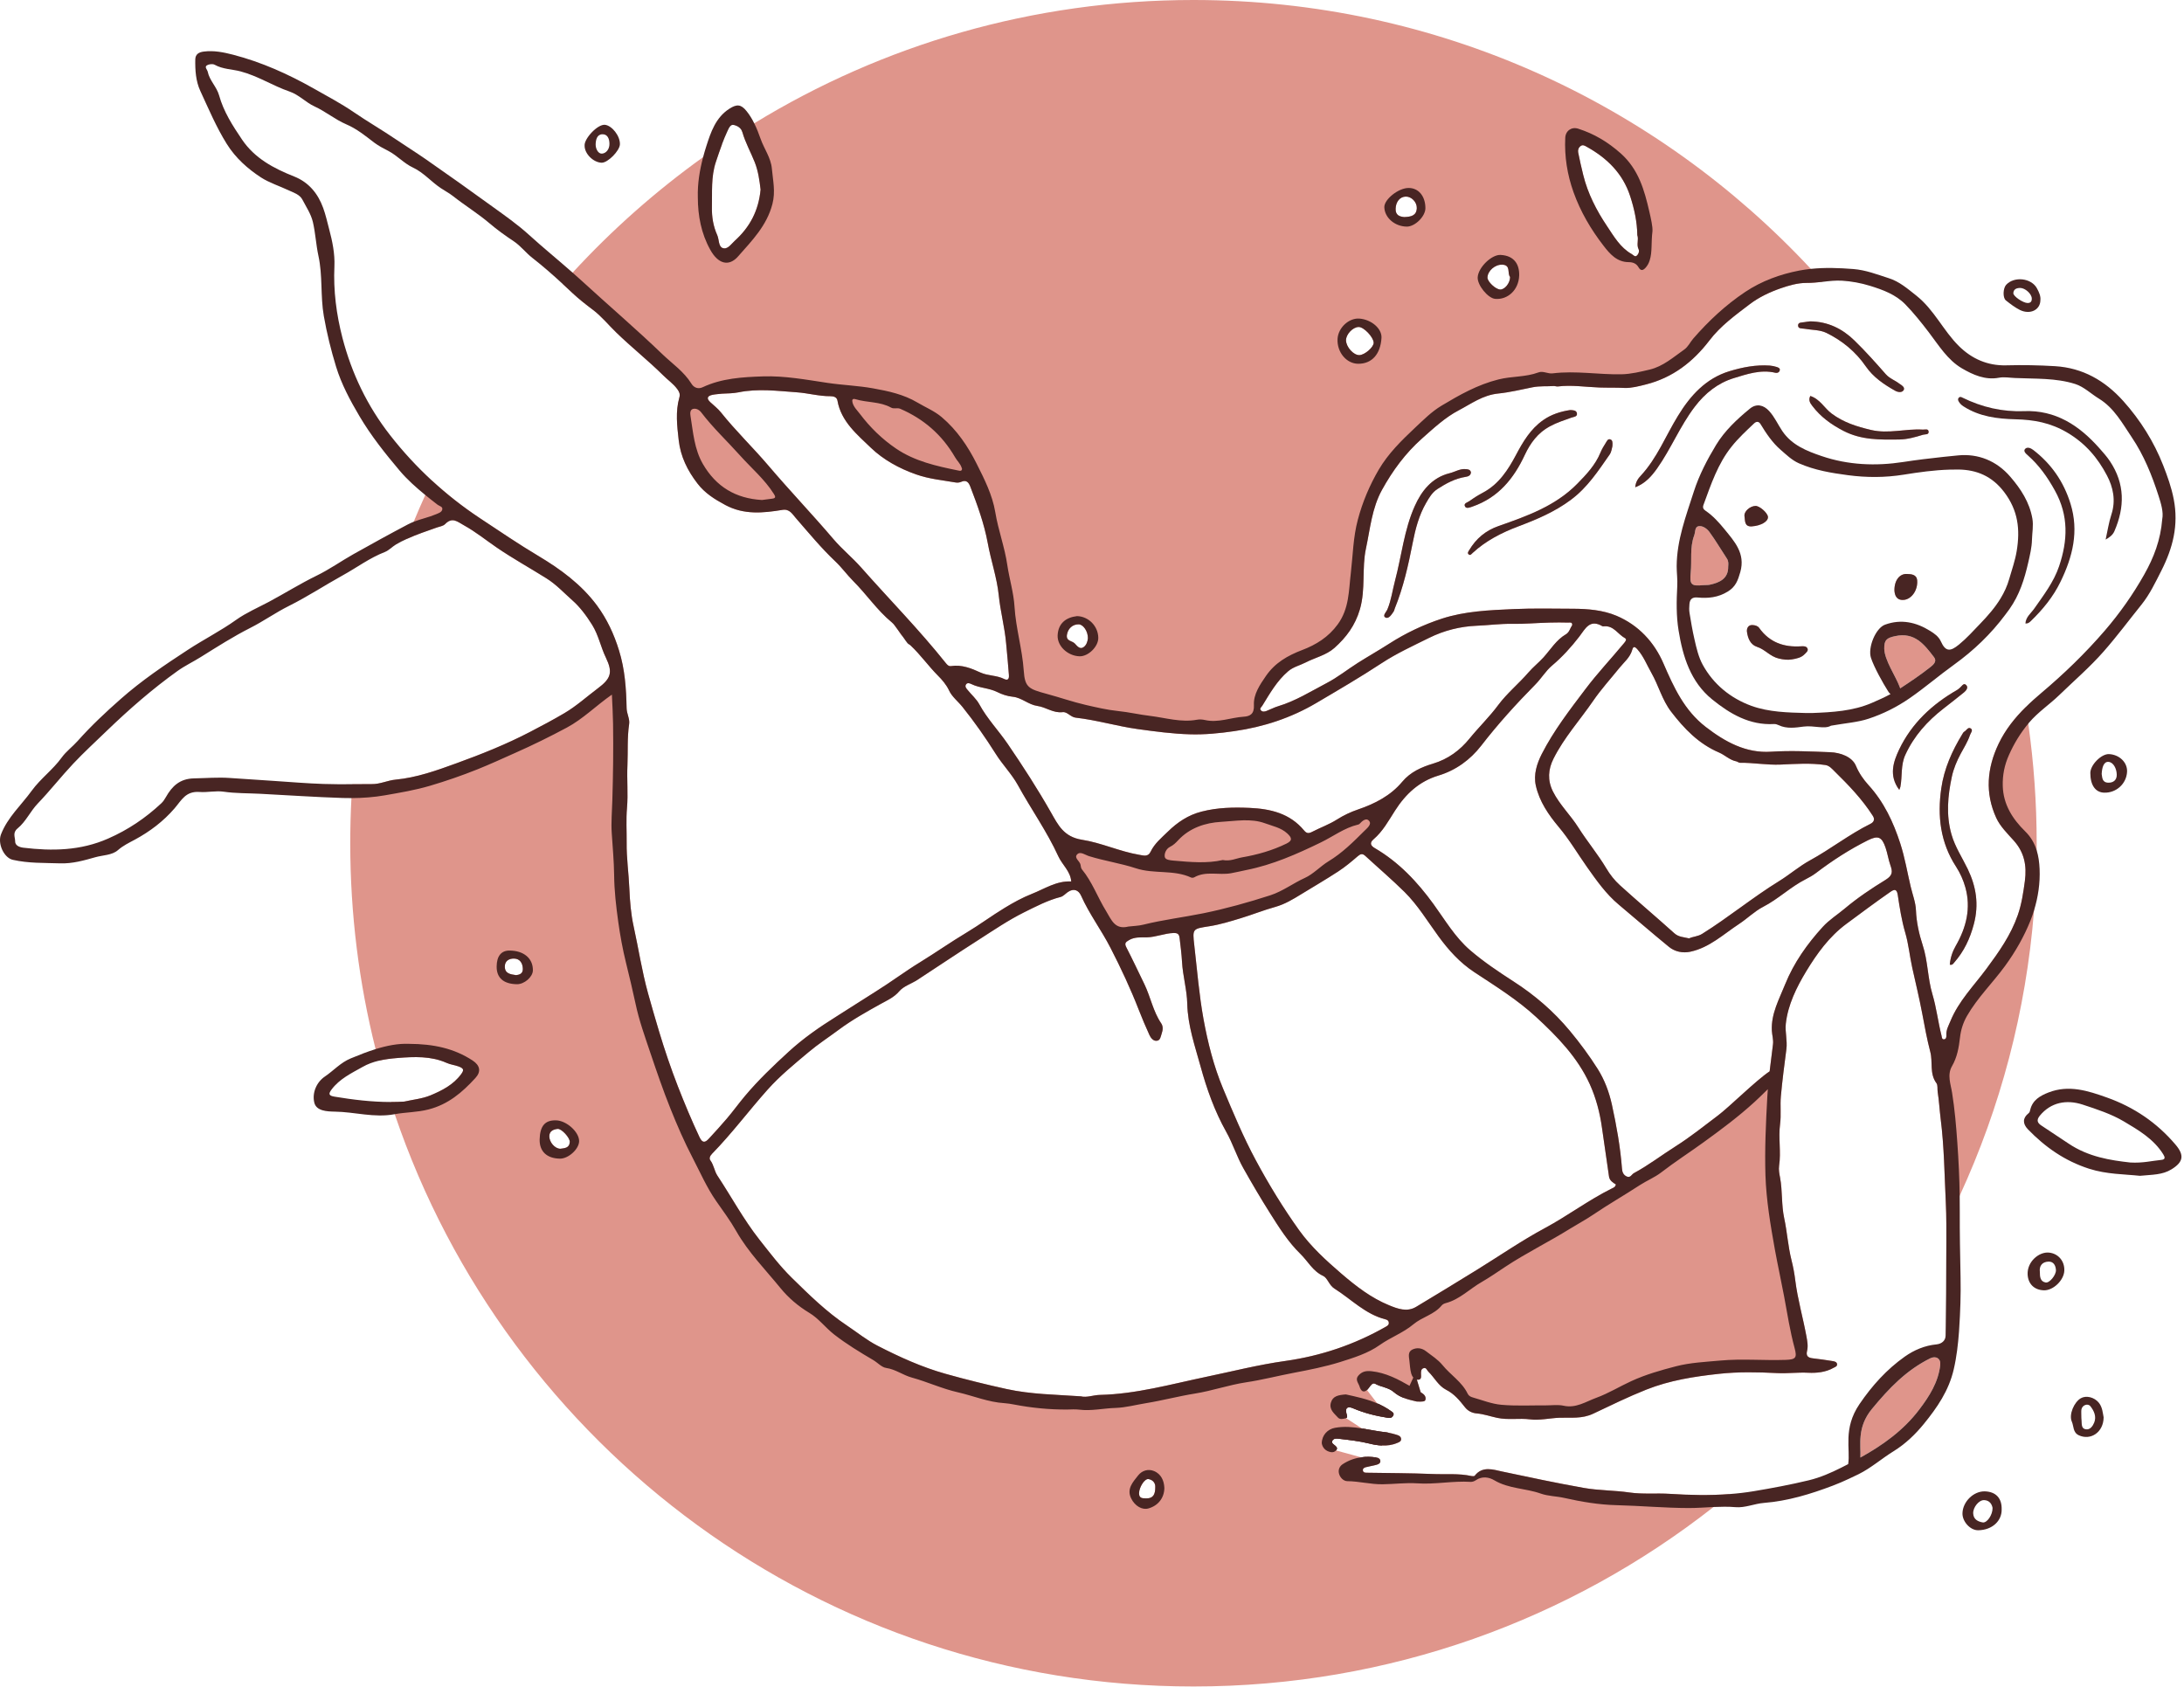 <svg width="558" height="431" viewBox="0 0 558 431" fill="none" xmlns="http://www.w3.org/2000/svg">
<path d="M374.545 119.858C373.02 119.696 371.77 120.558 370.383 120.895C365.821 122.02 363.172 125.465 361.458 129.303C358.762 135.316 358.108 141.999 356.425 148.35C355.776 150.786 355.463 153.312 354.488 155.662C354.187 156.374 353.113 157.321 354 157.77C354.812 158.195 355.549 156.999 356.075 156.224C356.225 155.999 356.262 155.7 356.363 155.449C358.559 150.049 359.82 144.375 360.934 138.691C361.633 135.104 362.547 131.616 364.384 128.454C365.146 127.14 365.896 125.804 367.309 124.904C369.508 123.478 371.759 122.271 374.384 121.846C375.017 121.745 375.766 121.558 375.816 120.671C375.642 119.958 375.104 119.907 374.545 119.858ZM402.887 105.537C402.713 104.787 401.837 104.787 401.163 104.762C398.663 105.137 396.313 105.895 394.251 107.345C391.054 109.595 389.142 112.808 387.328 116.232C385.317 120.02 382.953 123.703 378.917 125.841C377.704 126.478 376.542 127.217 375.429 128.016C374.959 128.366 373.829 128.579 374.321 129.416C374.654 130.029 375.567 129.64 376.217 129.416C382.792 127.129 386.754 122.308 389.604 116.17C390.979 113.245 392.9 110.57 395.974 108.921C397.75 107.957 399.625 107.37 401.487 106.696C402.05 106.496 403.1 106.483 402.887 105.537ZM411.521 112.295C410.821 111.982 410.571 112.671 410.296 113.096C409.783 113.908 409.275 114.733 408.912 115.62C407.613 118.807 405.274 121.27 402.937 123.641C397.4 129.266 390.141 131.854 382.916 134.378C379.553 135.553 377.141 137.591 375.37 140.562C375.154 140.911 374.833 141.312 375.255 141.649C375.691 141.987 375.966 141.512 376.267 141.25C379.63 138.154 383.666 136.09 387.841 134.517C392.638 132.703 397.2 130.791 401.388 127.666C405.637 124.491 408.346 120.283 411.259 116.12C411.746 115.42 411.821 114.445 411.959 114.007C412.034 113.07 411.996 112.508 411.521 112.295ZM453.963 93.761C453.388 93.574 452.774 93.449 452.175 93.4C448.637 93.149 445.188 93.825 441.855 94.837C435.842 96.675 431.892 101.037 428.717 106.232C425.579 111.333 423.396 117.008 419.246 121.496C418.608 122.17 417.897 123.053 417.796 124.491C420.37 123.491 421.946 121.683 423.333 119.744C426.922 114.696 429.216 108.87 433.017 103.9C435.654 100.436 438.917 97.861 442.916 96.624C446.313 95.588 449.863 94.338 453.6 95.238C454.062 95.35 454.612 95.15 454.724 94.587C454.838 94.074 454.313 93.887 453.963 93.761ZM485.842 98.412L485.829 98.4C485.642 98.275 485.442 98.149 485.292 98.037C484.179 97.162 482.804 96.737 481.791 95.588C479.203 92.637 476.583 89.699 473.771 86.966C470.709 83.991 467.034 82.153 462.496 82.103C462.071 82.153 461.533 82.204 460.995 82.303C460.359 82.428 459.363 82.279 459.4 83.192C459.425 84.054 460.408 83.879 461.046 83.991C462.921 84.328 464.996 84.242 466.647 85.054C470.672 87.028 474.109 89.837 476.708 93.612C478.605 96.362 481.342 98.224 484.216 99.837C484.916 100.225 485.917 100.35 486.329 99.725C486.417 99.613 486.454 99.499 486.467 99.386V99.375C486.254 99.049 486.041 98.737 485.842 98.412ZM491.254 109.757C486.855 109.482 482.529 110.908 478.03 109.845C474.384 108.983 471.022 107.933 467.971 105.658C466.108 104.274 465.034 101.987 462.521 101.162C461.983 102.236 462.47 102.962 463.033 103.7C465.146 106.483 467.822 108.433 470.984 110.07C475.595 112.458 480.354 112.345 485.255 112.284C487.392 112.244 489.329 111.683 491.316 111.071C491.879 110.908 492.779 111.12 492.755 110.321C492.717 109.421 491.817 109.795 491.254 109.757ZM502.438 175.129C501.762 174.279 501.3 175.241 500.825 175.641C500.563 175.866 500.312 176.117 500.025 176.279C493.637 179.928 488.417 184.816 485.242 191.45C483.767 194.549 482.504 198.149 485.255 201.8C485.416 201.362 485.504 201.187 485.541 200.999C486.054 198.286 485.592 195.462 486.804 192.837C489.016 188.016 492.429 184.229 496.562 181.016C498.325 179.666 500.063 178.278 501.788 176.891C502.338 176.44 502.9 175.716 502.438 175.129ZM502.763 222.057C501.35 219.119 499.513 216.395 498.6 213.208C497.175 208.258 497.638 203.312 498.688 198.424C499.125 196.387 499.962 194.399 500.95 192.562C501.788 191.004 502.75 189.504 503.313 187.804C503.487 187.279 504.176 186.566 503.551 186.128C502.825 185.617 502.424 186.629 501.863 186.929C501.65 187.041 501.5 187.329 501.363 187.554C498.738 191.849 496.7 196.411 495.987 201.4C494.962 208.457 495.738 215.257 499.775 221.445C500.813 223.045 501.625 224.87 502.138 226.704C503.626 232.028 502.376 236.966 499.675 241.667C498.837 243.112 498.3 244.749 498.162 246.45C498.8 246.624 499.013 246.224 499.275 245.924C501.788 243.062 503.325 239.84 504.313 236.079C505.637 231.053 504.9 226.515 502.763 222.057ZM441.217 142.712C439.716 140.449 438.354 138.104 436.754 135.916C436.155 135.091 435.042 134.266 434.005 134.429C432.966 134.591 433.18 135.941 432.854 136.803C431.692 139.925 432.291 143.162 431.967 146.336C431.666 149.362 432.104 149.811 435.217 149.487C435.755 149.437 436.316 149.499 436.842 149.386C439.355 148.849 441.604 147.824 441.542 144.762C441.58 144.149 441.692 143.424 441.217 142.712ZM494.155 167.933C491.666 164.67 489.192 161.421 484.203 162.52C482.053 162.983 481.38 163.483 481.417 165.732C481.479 168.646 484.329 172.746 485.304 175.353C485.367 175.529 485.442 175.692 485.491 175.866C488.191 174.092 490.829 172.321 493.342 170.321C494.137 169.683 494.863 168.883 494.155 167.933ZM489.828 148.286C489.692 146.737 488.329 146.675 487.167 146.637C485.354 146.562 483.979 148.249 484.016 150.863C484.08 151.763 484.342 153.187 485.966 153.275C488.18 153.411 490.042 150.949 489.828 148.286ZM461.808 165.695C461.533 165.046 460.746 165.083 460.183 165.12C455.8 165.409 452.125 164.146 449.475 160.446C449.099 159.907 448.487 159.744 447.825 159.696C446.562 159.57 446.238 160.682 446.337 161.408C446.562 163.032 447.175 164.696 448.938 165.27C450.963 165.908 452.224 167.72 454.488 168.245C455.662 168.521 456.687 168.646 457.774 168.47C458.976 168.27 460.234 168.045 461.121 167.083C461.484 166.707 462.058 166.27 461.808 165.695ZM451.7 132.028C451.588 131.004 449.537 129.215 448.512 129.253C447.088 129.303 445.501 130.679 445.712 131.942C445.888 132.992 445.624 134.616 447.587 134.479C449.938 134.316 451.826 133.216 451.7 132.028ZM481.754 224.784C478.129 227.004 474.571 229.391 471.284 232.153C469.433 233.703 467.32 235.029 465.709 236.803C461.733 241.154 458.313 245.975 456.1 251.462C454.575 255.275 452.475 258.996 452.7 263.333C452.763 264.495 453.137 265.607 452.988 266.808C452.717 269.108 452.405 271.408 452.133 273.708C448.608 276.053 441.887 282.778 438.829 285.067C435.304 287.728 431.855 290.492 428.105 292.866C424.545 295.112 421.196 297.7 417.459 299.712C416.858 300.037 416.583 300.999 415.621 300.575C414.758 300.187 414.47 299.437 414.409 298.574C413.984 293.037 413.009 287.578 411.821 282.166C411.108 278.966 409.959 275.882 408.188 273.07C406.038 269.683 403.688 266.496 401.1 263.382C396.925 258.35 392.101 254.224 386.666 250.724C382.867 248.275 379.117 245.762 375.667 242.812C371.77 239.479 369.221 235.067 366.259 230.991C362.12 225.291 357.387 220.257 351.238 216.67C350.263 216.108 349.812 215.369 350.937 214.421C353.325 212.383 354.788 209.645 356.438 207.075C359.146 202.85 362.584 199.624 367.534 198.136C371.959 196.8 375.642 194.111 378.429 190.524C382.691 185.003 387.366 179.854 392.25 174.904C393.8 173.345 394.9 171.432 396.524 170.057C399.15 167.845 401.425 165.332 403.487 162.658C405.063 160.596 406.163 158.07 409.425 159.995C409.521 160.057 409.697 160.02 409.833 160.008C412.296 159.795 413.37 162.057 415.17 163.032C415.758 163.358 415.258 163.921 414.871 164.383C411.633 168.296 408.146 171.982 405.074 176.053C401.025 181.403 396.938 186.704 393.901 192.661C392.688 195.062 391.754 197.861 392.405 200.737C393.313 204.787 395.65 208.171 398.212 211.232C400.95 214.482 403.076 218.107 405.501 221.545C407.926 224.966 410.322 228.39 413.583 231.117C417.87 234.704 422.096 238.39 426.433 241.929C427.953 243.162 429.942 243.55 431.855 243.149C436.741 242.113 440.317 238.691 444.326 236.053C446.438 234.666 448.287 232.804 450.475 231.678C454.363 229.679 457.475 226.579 461.358 224.621C462.272 224.159 463.172 223.646 463.984 223.032C468.159 219.858 472.558 217.008 477.254 214.67C479.855 213.371 480.803 213.807 481.741 216.533C482.254 218.008 482.467 219.595 482.991 221.071C483.578 222.72 483.578 223.657 481.754 224.784ZM140.349 290.228C140.387 288.916 141.45 288.542 142.438 288.416C143.45 288.278 145.637 290.692 145.576 291.753C145.475 293.374 144.163 293.325 143.188 293.486C141.751 293.486 140.3 291.766 140.349 290.228ZM128.979 246.961C128.967 245.474 130.092 244.888 131.292 244.899C132.83 244.912 133.53 246.05 133.578 247.5C133.616 248.75 132.729 249.062 131.791 249.124C130.354 248.911 128.992 248.713 128.979 246.961ZM292.887 382.804C292.026 382.778 291.025 382.904 291.025 381.515C291.025 379.979 292.462 377.682 293.463 377.882C294.724 378.12 295.213 379.066 295.162 379.904C295.188 381.854 294.575 382.842 292.887 382.804ZM181.917 294.774C186.979 289.603 191.3 283.779 196.113 278.39C199.251 274.87 202.95 271.857 206.583 268.807C209.046 266.733 211.733 264.995 214.283 263.096C217.659 260.583 221.391 258.499 225.104 256.437C226.716 255.55 228.417 254.811 229.742 253.262C230.867 251.937 232.83 251.349 234.379 250.35C239.575 246.961 244.713 243.499 249.938 240.166C253.775 237.703 257.571 235.116 261.633 233.091C264.646 231.603 267.67 230.003 270.995 229.154C271.666 228.978 272.221 228.315 272.846 227.891C274.342 226.867 275.579 227.415 276.217 228.841C278.316 233.542 281.417 237.642 283.741 242.188C286.391 247.337 288.85 252.599 290.963 258.024C291.799 260.182 292.713 262.308 293.674 264.421C294.013 265.158 294.612 265.957 295.488 265.908C296.5 265.858 296.55 264.757 296.813 264.02C297.112 263.182 297.213 262.207 296.676 261.432C294.601 258.374 293.963 254.699 292.376 251.424C290.838 248.286 289.374 245.112 287.766 242.012C287.229 240.954 287.617 240.679 288.487 240.166C289.929 239.316 291.676 239.504 293.001 239.479C295.387 239.416 297.512 238.441 299.838 238.366C301.025 238.328 301.275 238.779 301.388 239.704C301.625 241.704 301.887 243.724 302 245.711C302.2 249.349 303.263 252.899 303.338 256.45C303.474 262.057 305.3 267.22 306.733 272.433C308.308 278.192 310.333 283.892 313.308 289.191C314.97 292.14 315.984 295.462 317.646 298.411C319.833 302.3 322.096 306.162 324.492 309.95C326.829 313.657 329.166 317.358 332.267 320.369C334.166 322.22 335.392 324.744 338.054 325.97C339.179 326.483 339.553 328.328 340.912 329.191C345.226 331.904 348.837 335.791 354.013 337.078C354.449 337.191 354.775 337.391 354.825 337.866C354.9 338.454 354.537 338.691 354.075 338.953C346.051 343.529 337.491 346.424 328.329 347.712C321.533 348.662 314.871 350.361 308.146 351.763C299.176 353.638 290.292 356.162 281.017 356.374C279.317 356.411 277.654 357.124 276.155 356.737C269.658 356.287 263.396 356.237 257.184 354.875C251.949 353.724 246.788 352.45 241.625 350.999C235.517 349.287 229.841 346.699 224.241 343.828C221.433 342.391 218.984 340.379 216.358 338.628C211.145 335.153 206.721 330.791 202.288 326.445C199.251 323.47 196.687 320.07 194.05 316.733C189.975 311.571 186.879 305.775 183.266 300.312C182.517 299.162 182.379 297.637 181.492 296.45C181.104 295.911 181.454 295.249 181.917 294.774ZM411.77 303.662C405.838 306.611 400.538 310.62 394.687 313.77C388.73 316.971 383.116 320.858 377.341 324.421C372.184 327.591 367.021 330.767 361.808 333.879C359.47 335.278 357.083 334.367 354.887 333.467C350.312 331.592 346.487 328.628 342.7 325.382C338.754 321.982 334.967 318.534 331.917 314.295C327.83 308.587 324.179 302.612 320.846 296.411C317.646 290.465 315.058 284.253 312.459 278.04C310.095 272.37 308.583 266.357 307.483 260.332C306.363 254.137 305.862 247.812 305.138 241.541C304.638 237.191 304.687 237.316 309.046 236.629C311.733 236.203 314.358 235.391 316.959 234.603C319.933 233.703 322.833 232.529 325.816 231.704C328.266 231.016 330.367 229.741 332.48 228.441C335.629 226.515 338.816 224.658 341.9 222.645C343.663 221.496 345.3 220.133 346.887 218.758C347.6 218.145 348.087 217.995 348.813 218.657C352.162 221.745 355.624 224.696 358.858 227.891C362.258 231.266 364.734 235.391 367.547 239.242C370.095 242.725 372.934 245.9 376.679 248.374C382.092 251.937 387.667 255.399 392.438 259.795C397.862 264.795 403.062 270.12 406.188 277.004C407.8 280.566 408.771 284.328 409.308 288.203C409.895 292.34 410.496 296.475 411.096 300.599C411.259 301.637 412.109 302.15 412.846 302.599C412.708 303.325 412.158 303.462 411.77 303.662ZM268.495 207.524C265.084 201.536 261.358 195.749 257.47 190.067C255.125 186.629 252.213 183.628 250.213 179.941C249.475 178.579 248.225 177.516 247.237 176.291C246.887 175.879 246.438 175.391 246.837 174.829C247.175 174.354 247.763 174.565 248.175 174.766C250.25 175.791 252.651 175.754 254.737 176.779C255.995 177.404 257.32 177.866 258.808 178.016C261.033 178.241 262.783 180.041 265.034 180.353C267.234 180.654 269.083 182.241 271.508 181.942C272.67 181.79 273.53 183.216 274.841 183.353C280.191 183.953 285.354 185.529 290.662 186.266C295.1 186.878 299.575 187.479 304.05 187.604C307.822 187.716 311.596 187.34 315.383 186.79C322.87 185.716 329.866 183.403 336.292 179.616C341.912 176.304 347.563 173.008 353.038 169.408C356.826 166.921 361.021 165.008 365.121 162.97C369.008 161.045 373.121 160.046 377.229 159.87C380.204 159.757 383.229 159.333 386.267 159.383C389.441 159.445 392.737 159.132 395.987 159.058C397.563 159.02 399.137 159.007 400.699 159.058C401.075 159.058 401.762 158.857 401.687 159.72C401.15 160.483 400.974 161.533 400.087 162.046C397.638 163.47 396.188 165.908 394.374 167.933C393.137 169.295 391.703 170.42 390.491 171.82C388.041 174.666 385.055 177.091 382.817 180.091C380.554 183.154 377.83 185.767 375.442 188.703C373.033 191.662 370.021 193.937 366.083 195.112C363.258 195.962 360.37 197.199 358.258 199.736C355.312 203.262 351.287 205.337 346.988 206.8C345.074 207.45 343.287 208.296 341.612 209.357C339.592 210.645 337.341 211.432 335.242 212.52C334.317 212.995 333.816 212.933 333.167 212.145C329.553 207.799 324.604 206.637 319.259 206.4C315.146 206.224 311.096 206.299 307.045 207.337C303.562 208.211 300.787 210.107 298.351 212.495C296.762 214.045 294.962 215.508 293.963 217.62C293.325 218.958 292.213 218.582 291.113 218.395C286.091 217.557 281.38 215.308 276.454 214.546C271.783 213.807 270.359 210.796 268.495 207.524ZM243.012 170.171C242.387 170.27 242.026 169.87 241.663 169.421C234.866 160.895 227.216 153.136 220.009 144.974C217.796 142.474 215.17 140.337 213.009 137.816C207.558 131.416 201.751 125.342 196.313 118.945C192.363 114.308 187.963 110.083 184.166 105.324C183.404 104.375 182.405 103.612 181.505 102.775C180.367 101.737 180.779 101.125 182.066 100.863C182.867 100.7 183.704 100.674 184.516 100.575C185.904 100.513 187.338 100.5 188.663 100.238C193.65 99.212 198.575 99.875 203.551 100.225C206.471 100.425 209.283 101.25 212.197 101.224C213.058 101.224 213.808 101.499 213.958 102.324C214.895 107.708 219.033 111.045 222.529 114.421C225.667 117.433 229.716 119.683 234.08 121.208C237.392 122.383 240.776 122.679 244.163 123.267C244.612 123.353 245.151 123.291 245.562 123.104C246.9 122.508 247.488 123.241 247.9 124.303C249.713 129.015 251.438 133.729 252.363 138.729C253.175 143.2 254.713 147.575 255.175 152.075C255.595 156.213 256.695 160.208 257.058 164.346C257.296 167.046 257.584 169.733 257.771 172.445C257.87 173.678 257.333 173.857 256.533 173.457C254.625 172.495 252.451 172.708 250.475 171.808C248.175 170.745 245.712 169.757 243.012 170.171ZM277.953 163.07C277.892 163.846 277.579 164.87 276.791 165.369C275.842 165.97 275.191 165.008 274.592 164.395C273.917 163.683 272.358 163.846 272.592 162.207C272.83 160.62 274.016 159.471 275.616 159.508C276.767 159.546 277.98 161.283 277.953 163.07ZM403.813 37.329C404.35 36.916 404.801 37.161 405.312 37.45C410.546 40.337 414.596 44.274 416.495 50.099C417.547 53.337 418.284 56.645 418.321 60.057C418.746 61.245 418.046 62.495 418.658 63.695C418.909 64.196 418.608 65.008 418.121 65.37C417.696 65.695 417.283 65.12 416.871 64.896C413.958 63.245 412.333 60.383 410.595 57.783C407.908 53.787 405.688 49.474 404.513 44.736C404.037 42.837 403.613 40.911 403.225 38.999C403.1 38.374 403.263 37.762 403.813 37.329ZM385.816 70.745C385.842 72.316 384.441 74.004 383.292 73.966C382.117 73.929 380.017 71.942 380.042 70.908C380.079 69.207 381.967 67.532 383.854 67.62C386.091 67.72 385.042 69.883 385.816 70.745ZM361.983 53.174C361.909 55.12 360.483 55.395 358.762 55.457C357.625 55.345 356.513 55.008 356.575 53.325C356.625 51.536 357.683 50.249 359.184 50.225C360.621 50.2 362.034 51.637 361.983 53.174ZM347.138 83.542C348.437 83.529 350.899 86.103 350.963 87.541C351.012 88.665 348.674 90.7 347.312 90.724C345.825 90.762 343.938 88.665 343.901 86.953C343.875 85.428 345.65 83.553 347.138 83.542ZM418.383 165.933C419.946 167.72 420.771 169.883 421.909 171.883C423.759 175.116 424.654 178.817 426.967 181.828C430.304 186.178 434.016 190.041 439.192 192.249C440.717 192.899 441.93 194.186 443.613 194.512C443.938 194.575 444.238 194.875 444.55 194.875C448.025 194.837 451.438 195.487 454.938 195.337C458.738 195.174 462.558 194.888 466.371 195.449C467.395 195.599 468.071 196.424 468.709 197.049C472.296 200.562 475.784 204.186 478.504 208.446C479.08 209.346 478.754 210.046 477.879 210.483C472.47 213.158 467.708 216.932 462.421 219.821C459.687 221.32 457.275 223.42 454.612 225.07C447.812 229.253 441.655 234.367 434.879 238.59C433.767 239.279 432.529 239.266 431.567 239.741C430.141 239.404 428.88 239.416 427.779 238.429C423.183 234.29 418.447 230.304 413.871 226.154C412.521 224.928 411.334 223.433 410.408 221.857C408.238 218.221 405.512 214.971 403.25 211.395C401.249 208.224 398.487 205.625 396.775 202.225C395.325 199.312 395.549 196.549 396.912 193.825C399.601 188.454 403.65 183.991 407.026 179.079C409.062 176.104 411.495 173.446 413.746 170.645C414.895 169.22 416.484 167.97 417.021 166.034C417.283 165.057 417.683 165.133 418.383 165.933ZM518.209 184.878C518.009 183.467 517.796 182.054 517.558 180.654C514.796 183.379 512.358 186.416 510.637 190.016C507.651 196.25 507.125 202.637 510.037 208.97C511.025 211.12 512.87 212.933 514.496 214.744C517.197 217.746 517.87 221.12 517.346 225.07C516.946 228.04 516.521 230.954 515.533 233.791C513.759 238.903 510.696 243.224 507.512 247.524C504.288 251.875 500.4 255.775 498.313 260.908C497.838 262.046 497.213 263.12 497.288 264.421C497.312 264.883 497.275 265.508 496.65 265.532C496.137 265.558 496.137 264.982 496.051 264.595C495.162 261.095 494.75 257.463 493.73 254.036C492.48 249.888 492.592 245.55 491.217 241.403C490.317 238.654 489.641 235.628 489.516 232.567C489.441 230.553 488.655 228.566 488.18 226.566C487.304 222.869 486.679 219.082 485.504 215.47C483.741 210.033 481.342 204.899 477.392 200.575C476.121 199.162 474.996 197.599 474.171 195.636C473.233 193.387 470.296 192.274 467.571 192.174C462.558 191.987 457.55 191.724 452.499 192.049C446.1 192.474 440.779 189.554 435.803 185.716C430.33 181.491 427.654 175.617 425.017 169.533C422.633 164.007 418.608 159.696 413.009 157.321C409.508 155.85 405.65 155.537 401.837 155.524C396.775 155.5 391.703 155.387 386.655 155.612C380.504 155.887 374.267 156.138 368.383 158.058C363.683 159.595 359.146 161.745 354.938 164.445C352.288 166.146 349.55 167.695 346.9 169.37C344.225 171.071 341.713 173.083 338.928 174.528C334.892 176.641 331.004 179.092 326.591 180.417C325.541 180.729 324.566 181.266 323.546 181.654C323.095 181.816 322.558 181.916 322.179 181.504C321.721 181.004 322.258 180.692 322.509 180.304C324.446 177.166 326.23 173.966 329.104 171.507C330.442 170.358 332.092 170.02 333.567 169.258C336.017 167.995 338.88 167.383 340.955 165.521C343.95 162.845 346.238 159.808 347.451 155.662C348.95 150.474 347.9 145.2 349 140.099C350.074 135.067 350.512 129.84 353.087 125.166C355.8 120.246 359.072 115.807 363.295 112.046C366.271 109.408 369.259 106.619 372.708 104.824C375.867 103.174 378.816 100.938 382.804 100.537C385.667 100.249 388.629 99.536 391.524 98.95C393.375 98.574 395.175 98.75 396.988 98.625C397.325 98.612 397.675 98.774 398.001 98.737C401.55 98.299 405.074 98.874 408.6 98.999C410.733 99.074 412.908 98.999 415.058 99.111C416.759 99.186 418.733 98.675 420.558 98.211C427.355 96.488 432.555 92.463 436.73 87.004C439.592 83.241 443.362 80.529 447.05 77.716C449.412 75.916 452.25 74.591 454.962 73.654C456.938 72.966 459.288 72.266 461.559 72.279C462.934 72.292 464.308 72.14 465.672 72.004C464.684 70.882 463.671 69.784 462.659 68.695C423.321 26.429 367.208 0 304.924 0C263.808 0 225.379 11.507 192.7 31.504C191.637 32.14 190.587 32.791 189.55 33.467C189.612 33.566 189.649 33.678 189.687 33.804C190.45 36.467 191.826 38.9 192.838 41.462C193.738 43.737 194.062 46.187 194.326 48.438C193.824 53.836 191.55 58.083 187.7 61.545C186.762 62.396 185.867 63.87 184.579 63.345C183.554 62.92 183.73 61.17 183.266 60.107C182.229 57.808 181.842 55.408 181.892 53C181.992 49.1 181.617 45.2 182.916 41.325C183.442 39.787 183.941 38.262 184.505 36.766C182.867 37.861 181.254 38.999 179.641 40.15C167.534 48.825 156.358 58.721 146.3 69.658C145.437 70.596 144.575 71.541 143.725 72.503C144.588 73.291 145.437 74.092 146.287 74.891C147.875 76.379 149.687 77.804 151.487 79.154C153.671 80.791 155.434 82.992 157.421 84.915C161.308 88.7 165.571 92.062 169.433 95.887C170.616 97.075 172.042 98.037 173.054 99.424C173.517 100.062 173.829 100.674 173.578 101.525C172.542 105.137 172.991 108.783 173.404 112.445C173.88 116.659 175.654 120.22 178.191 123.516C180.092 126.004 182.604 127.567 185.33 129.028C190.074 131.566 194.962 131.079 199.913 130.265C201.725 129.966 202.438 131.341 203.287 132.303C206.596 136.104 209.783 139.987 213.458 143.462C215.095 145.011 216.433 146.886 218.02 148.475C221.417 151.862 224.104 155.911 227.83 158.983C228.442 159.482 228.779 160.107 229.229 160.682C229.291 160.758 229.355 160.845 229.404 160.92C229.78 161.47 230.079 162.121 230.592 162.557C230.891 162.821 231.279 163.021 231.817 163.058C232.892 163.145 232.053 164.357 232.667 164.92C235.191 167.284 237.179 170.133 239.625 172.596C240.65 173.62 241.775 174.891 242.488 176.416C243.225 178.016 244.788 179.204 245.925 180.628C248.987 184.453 251.799 188.467 254.412 192.612C256.134 195.361 258.471 197.712 260.058 200.575C263.408 206.686 267.483 212.396 270.396 218.77C271.396 220.957 273.504 222.583 273.692 225.203C269.946 224.992 266.909 227.078 263.645 228.366C261.233 229.316 258.909 230.591 256.695 231.942C253.399 233.94 250.3 236.253 247 238.229C242.963 240.641 239.112 243.35 235.104 245.812C231.254 248.162 227.617 250.911 223.754 253.312C220.346 255.425 217.008 257.637 213.608 259.757C209.334 262.433 205.208 265.295 201.476 268.721C197.574 272.295 193.738 275.957 190.338 280.003C188.762 281.878 187.312 283.892 185.717 285.767C184.203 287.516 182.678 289.242 181.104 290.916C180.178 291.916 179.479 292.14 178.717 290.516C176.716 286.266 174.916 281.953 173.204 277.567C171.404 272.933 169.809 268.232 168.383 263.494C167.421 260.27 166.471 257.025 165.571 253.774C164.008 248.136 163.146 242.375 161.896 236.691C161.196 233.529 160.934 230.265 160.795 226.991C160.634 223.107 160.058 219.22 160.108 215.321C160.133 212.345 159.933 209.37 160.196 206.374C160.509 202.786 160.133 199.137 160.309 195.513C160.458 191.987 160.221 188.467 160.746 184.941C160.934 183.641 160.121 182.329 160.095 180.916C159.996 175.941 159.658 170.994 158.159 166.183C156.884 162.02 155.084 158.158 152.512 154.674C148.525 149.3 143.188 145.399 137.574 142.049C132.467 139.004 127.566 135.666 122.617 132.391C118.258 129.504 114.184 126.304 110.37 122.791C109.783 124.015 109.221 125.228 108.658 126.466C107.633 128.716 106.646 131.004 105.696 133.304C105.095 134.754 104.521 136.216 103.958 137.679C106.446 136.541 109.046 135.679 111.62 134.766C112.333 134.517 113.22 134.404 113.696 133.916C115.558 132.017 116.783 133.229 118.596 134.242C121.554 135.879 124.155 138.003 126.917 139.888C131.03 142.7 135.4 145.112 139.601 147.749C142.162 149.349 144.099 151.488 146.225 153.363C148.15 155.049 149.825 157.295 151.287 159.632C152.937 162.284 153.471 165.283 154.796 168.008C156.62 171.795 156.108 173.358 152.708 175.89C149.887 178.003 147.288 180.379 144.213 182.191C141.337 183.892 138.399 185.441 135.45 186.979C129.379 190.142 123.017 192.687 116.596 195.011C111.572 196.838 106.471 198.675 101.051 199.186C99.013 199.375 97.088 200.374 94.962 200.324C93.313 200.324 91.663 200.337 90.012 200.35C89.924 201.525 89.85 202.712 89.788 203.9C89.588 207.72 89.488 211.558 89.488 215.433C89.488 233.579 91.738 251.2 95.963 268.032C96.212 269.033 96.463 270.02 96.725 271.007C98.325 270.62 99.962 270.433 101.609 270.295C105.821 269.958 110.095 269.771 114.072 271.533C115.084 271.995 116.145 272.083 117.171 272.458C118.508 272.957 118.604 273.371 117.809 274.445C115.821 277.153 112.921 278.617 109.996 279.84C107.896 280.716 105.509 280.929 103.258 281.44C102.112 281.504 100.963 281.541 99.825 281.541C100.162 282.578 100.501 283.617 100.851 284.653C129.679 369.683 210.159 430.866 304.924 430.866C355.063 430.866 401.188 413.745 437.792 385.016C439.192 383.94 440.567 382.829 441.93 381.704C436.817 382.103 431.703 381.979 426.609 381.654C423.183 381.429 419.772 381.803 416.297 381.304C412.483 380.741 408.508 380.815 404.687 380.142C397.688 378.903 390.742 377.42 383.779 375.946C381.58 375.483 378.754 374.445 376.78 377.033C376.666 377.17 376.241 377.158 375.979 377.108C372.67 376.37 369.308 376.733 365.958 376.582C360.37 376.346 354.788 376.357 349.187 376.258C348.749 376.245 348.338 376.232 348.225 375.732C348.113 375.22 348.525 374.958 348.912 374.858C349.838 374.608 350.787 374.482 351.713 374.22C352.138 374.095 352.688 373.883 352.675 373.283C352.662 372.708 352.175 372.445 351.713 372.37C351.676 372.37 351.65 372.358 351.612 372.358C350.3 372.158 349.013 372.132 347.763 372.321L341.337 370.558C341.401 370.508 341.438 370.457 341.476 370.396C341.799 369.845 341.337 369.52 340.963 369.207C340.6 368.908 340.104 368.62 340.426 368.045C340.755 367.495 341.35 367.495 341.9 367.557C344.588 367.869 347.262 368.158 349.9 368.807C350.937 369.071 351.975 369.258 353.038 369.295C354.337 369.357 355.637 369.207 356.925 368.67C357.438 368.457 358.038 368.283 357.971 367.583C357.908 366.945 357.338 366.707 356.812 366.558C356.088 366.346 355.3 366.12 354.575 365.994C354.4 365.957 354.225 365.933 354.062 365.92C352.013 365.708 349.975 365.257 347.937 364.933L343.912 362.308C344.4 362.095 344.099 361.52 344 361.108C343.6 359.399 344.601 359.312 345.725 359.8C348.551 361.012 351.487 361.733 354.513 362.207C355.151 362.321 355.6 362.244 355.912 361.733C356.35 361.037 355.725 360.749 355.3 360.449C354.213 359.674 353.062 359.062 351.887 358.55L349.251 355.124C349.412 354.963 349.588 354.774 349.762 354.525C350.2 353.924 350.712 353.162 351.324 353.512C352.862 354.386 354.75 354.45 356.1 355.636C356.887 356.325 357.758 356.8 358.683 357.15C359.721 357.549 360.833 357.799 361.933 358.062C363.484 358.149 364.096 358.075 364.195 357.599C364.409 356.686 363.709 356.125 363.108 355.786C363.071 355.762 363.02 355.737 362.983 355.724L361.996 352.474C362.096 352.487 362.184 352.5 362.283 352.5C363.308 352.487 363.046 351.549 363.058 350.911C363.058 350.324 363.084 349.749 363.709 349.549C364.422 349.312 364.558 350.062 364.933 350.425C366.484 351.937 367.496 354.049 369.483 355.062C371.559 356.112 372.921 357.786 374.291 359.525C375.058 360.5 376.129 361.012 377.317 361.108C379.117 361.261 380.829 361.883 382.566 362.244C385.367 362.832 388.129 362.271 390.904 362.62C393.351 362.933 395.925 362.308 398.437 362.207C401.35 362.108 404.176 362.546 407.088 361.157C411.546 359.049 415.995 356.862 420.621 355.024C426.642 352.637 432.879 351.675 439.203 350.986C444.137 350.449 449.099 350.55 454.024 350.799C456.7 350.938 459.334 350.575 461.996 350.711C464.059 350.812 466.446 350.612 468.447 349.461C468.845 349.237 469.446 349.1 469.358 348.486C469.27 347.925 468.683 347.812 468.246 347.738C466.546 347.463 464.846 347.212 463.146 347.025C461.959 346.886 461.371 346.437 461.695 345.137C462.008 343.841 461.746 342.578 461.508 341.279C460.634 336.554 459.288 331.942 458.688 327.158C458.474 325.409 458.15 323.646 457.713 321.932C456.826 318.408 456.612 314.757 455.851 311.221C455.113 307.799 455.437 304.3 454.801 300.874C454.612 299.888 454.4 298.862 454.55 297.812C455.087 294.287 454.326 290.741 454.801 287.191C455.113 284.854 454.788 282.453 454.999 280.104C455.362 276.082 455.888 272.057 456.412 268.045C456.7 265.858 456.038 263.62 456.262 261.571C456.788 256.737 459 252.249 461.471 248.162C464.208 243.662 467.32 239.303 471.746 236.029C475.471 233.278 479.179 230.503 482.991 227.853C483.917 227.217 484.617 226.991 484.866 228.628C485.354 231.867 485.854 235.116 486.767 238.241C487.641 241.191 487.905 244.25 488.567 247.225C489.43 251.125 490.379 255 491.116 258.924C491.741 262.207 492.328 265.495 493.175 268.721C493.875 271.357 492.929 274.282 494.75 276.729C495.138 277.254 494.951 278.192 495.063 278.94C495.426 281.216 495.538 283.529 495.825 285.815C496.738 292.979 496.799 300.174 497.149 307.362C497.237 309.087 497.262 310.807 497.275 312.546C498.45 310.22 499.588 307.861 500.688 305.487C511.051 283.003 517.646 258.449 519.684 232.591C520.084 227.516 520.309 222.383 520.346 217.207C520.359 216.619 520.359 216.021 520.359 215.433C520.359 205.062 519.62 194.862 518.209 184.878Z" fill="#DF958B"/>
<path d="M351.612 372.357L351.198 373.257L347.763 372.319C349.013 372.132 350.298 372.157 351.612 372.357Z" fill="#482523"/>
<path d="M354.062 365.921C354.223 365.934 354.399 365.959 354.573 365.996L353.036 369.295C351.973 369.258 350.937 369.071 349.9 368.809C347.263 368.157 344.587 367.871 341.902 367.558C341.352 367.495 340.751 367.495 340.427 368.045C340.102 368.62 340.601 368.908 340.964 369.207C341.339 369.52 341.801 369.845 341.477 370.395C341.439 370.457 341.402 370.508 341.339 370.558L340.614 370.358L339.052 368.795L340.839 366.121L352.312 367.783L347.937 364.933C349.975 365.259 352.011 365.708 354.062 365.921Z" fill="#482523"/>
<path d="M355.911 361.735C355.599 362.248 355.149 362.323 354.511 362.21C351.487 361.735 348.549 361.011 345.726 359.798C344.601 359.31 343.602 359.398 344.002 361.11C344.101 361.522 344.401 362.097 343.914 362.31L343.289 361.898L342.176 359.385L347.838 358.885L352.524 359.385L351.888 358.548C353.061 359.061 354.212 359.673 355.299 360.448C355.724 360.747 356.349 361.035 355.911 361.735Z" fill="#482523"/>
<path d="M359.56 355.262L358.686 357.149C357.759 356.799 356.885 356.323 356.098 355.637C354.748 354.45 352.86 354.387 351.324 353.513C350.712 353.163 350.199 353.924 349.761 354.525C349.587 354.774 349.411 354.961 349.249 355.124L348.524 354.186L350.749 351.537L359.56 355.262Z" fill="#482523"/>
<path d="M363.334 356.849L359.56 355.262L360.121 354.05L361.096 351.937L361.547 350.975L361.996 352.474L362.984 355.724L363.334 356.849Z" fill="#482523"/>
<path d="M495.727 348.713C495.238 353.112 492.94 356.711 490.341 360.135C486.303 365.459 481.018 369.22 475.318 372.383C475.481 369.108 474.369 364.684 478.28 359.948C482.693 354.598 487.066 350.075 493.114 347.051C494.602 346.3 495.914 347.075 495.727 348.713Z" fill="#DF958B"/>
<path d="M552.438 132.642C552.013 138.003 550.274 142.45 547.849 146.763C544.954 151.899 541.591 156.662 537.766 161.108C532.792 166.883 527.333 172.158 521.495 177.078C520.146 178.216 518.821 179.391 517.558 180.654C514.796 183.379 512.358 186.416 510.637 190.016C507.651 196.25 507.125 202.637 510.037 208.97C511.025 211.12 512.87 212.933 514.496 214.744C517.195 217.746 517.87 221.12 517.346 225.07C516.946 228.04 516.521 230.954 515.533 233.791C513.758 238.903 510.696 243.224 507.512 247.524C504.288 251.875 500.4 255.775 498.313 260.908C497.838 262.046 497.213 263.12 497.288 264.421C497.312 264.883 497.275 265.508 496.65 265.532C496.137 265.558 496.137 264.982 496.049 264.595C495.162 261.095 494.75 257.463 493.73 254.036C492.48 249.888 492.592 245.55 491.217 241.403C490.317 238.654 489.641 235.628 489.516 232.567C489.441 230.553 488.653 228.566 488.18 226.566C487.304 222.869 486.679 219.082 485.504 215.47C483.741 210.033 481.342 204.899 477.392 200.575C476.121 199.162 474.996 197.599 474.171 195.636C473.233 193.387 470.296 192.274 467.571 192.174C462.558 191.987 457.55 191.724 452.499 192.049C446.1 192.474 440.779 189.554 435.803 185.716C430.33 181.491 427.654 175.617 425.017 169.533C422.633 164.007 418.608 159.696 413.009 157.321C409.508 155.85 405.65 155.537 401.837 155.524C396.775 155.5 391.703 155.387 386.655 155.612C380.504 155.887 374.267 156.138 368.383 158.058C363.683 159.595 359.147 161.745 354.938 164.445C352.288 166.146 349.55 167.695 346.9 169.37C344.225 171.071 341.713 173.083 338.928 174.528C334.892 176.641 331.004 179.092 326.591 180.417C325.541 180.729 324.566 181.266 323.546 181.654C323.095 181.816 322.558 181.916 322.179 181.504C321.721 181.004 322.258 180.692 322.508 180.304C324.446 177.166 326.23 173.966 329.104 171.507C330.442 170.358 332.091 170.02 333.567 169.258C336.017 167.995 338.88 167.383 340.955 165.521C343.95 162.845 346.238 159.808 347.451 155.662C348.95 150.474 347.9 145.2 349 140.099C350.074 135.067 350.512 129.841 353.087 125.166C355.8 120.246 359.07 115.807 363.295 112.046C366.271 109.408 369.259 106.619 372.708 104.824C375.867 103.174 378.816 100.938 382.804 100.537C385.667 100.249 388.629 99.536 391.524 98.95C393.375 98.574 395.175 98.75 396.987 98.625C397.325 98.612 397.675 98.774 398.001 98.737C401.551 98.299 405.074 98.874 408.6 98.999C410.733 99.074 412.908 98.999 415.058 99.111C416.759 99.186 418.733 98.675 420.558 98.211C427.355 96.488 432.555 92.463 436.73 87.004C439.591 83.241 443.362 80.529 447.05 77.716C449.412 75.916 452.25 74.591 454.962 73.654C456.938 72.966 459.288 72.266 461.559 72.279C462.934 72.292 464.308 72.14 465.672 72.004C467.346 71.803 469.021 71.616 470.659 71.716C472.958 71.854 475.471 72.303 477.796 73.029C481.078 74.041 484.329 75.241 486.778 77.741C488.966 79.979 490.929 82.453 492.83 84.941C495.362 88.267 497.6 91.961 501.249 94.1C504.075 95.749 507.213 97.174 510.746 96.499C512.083 96.25 513.471 96.525 514.809 96.574C519.97 96.811 525.258 96.525 530.229 98.112C532.429 98.812 534.254 100.625 536.292 101.862C540.154 104.237 542.254 108.158 544.654 111.72C547.726 116.27 549.799 121.395 551.476 126.603C552.125 128.628 552.801 130.815 552.438 132.642ZM417.021 166.034C417.283 165.057 417.683 165.133 418.383 165.933C419.946 167.72 420.771 169.883 421.909 171.883C423.758 175.116 424.654 178.817 426.967 181.828C430.304 186.178 434.016 190.041 439.192 192.249C440.717 192.899 441.93 194.186 443.613 194.512C443.938 194.575 444.238 194.875 444.55 194.875C448.025 194.837 451.438 195.487 454.938 195.337C458.738 195.174 462.558 194.888 466.371 195.449C467.395 195.599 468.071 196.424 468.709 197.049C472.296 200.562 475.784 204.186 478.504 208.446C479.08 209.346 478.754 210.046 477.879 210.483C472.47 213.158 467.708 216.932 462.421 219.821C459.687 221.32 457.275 223.42 454.612 225.07C447.812 229.253 441.655 234.367 434.879 238.591C433.767 239.279 432.529 239.266 431.567 239.741C430.141 239.404 428.88 239.416 427.779 238.429C423.183 234.29 418.445 230.304 413.871 226.154C412.521 224.928 411.334 223.433 410.408 221.857C408.237 218.221 405.512 214.971 403.25 211.395C401.249 208.224 398.487 205.625 396.775 202.225C395.325 199.312 395.55 196.549 396.912 193.825C399.601 188.454 403.65 183.991 407.026 179.079C409.062 176.104 411.495 173.446 413.746 170.645C414.895 169.22 416.484 167.97 417.021 166.034ZM481.754 224.784C478.129 227.004 474.571 229.391 471.284 232.153C469.433 233.703 467.32 235.029 465.709 236.803C461.733 241.154 458.313 245.975 456.1 251.462C454.575 255.275 452.475 258.996 452.7 263.333C452.763 264.495 453.137 265.607 452.988 266.808C452.716 269.108 452.403 271.408 452.133 273.708C448.608 276.053 441.887 282.778 438.829 285.067C435.304 287.728 431.855 290.492 428.105 292.866C424.545 295.112 421.196 297.7 417.459 299.712C416.858 300.037 416.583 300.999 415.621 300.575C414.759 300.187 414.47 299.437 414.409 298.574C413.984 293.037 413.009 287.578 411.821 282.166C411.108 278.966 409.959 275.882 408.188 273.07C406.038 269.683 403.688 266.496 401.1 263.382C396.925 258.35 392.101 254.224 386.666 250.724C382.867 248.275 379.117 245.762 375.667 242.813C371.77 239.479 369.221 235.067 366.258 230.991C362.12 225.291 357.387 220.257 351.238 216.67C350.263 216.108 349.812 215.369 350.937 214.421C353.325 212.383 354.788 209.645 356.438 207.075C359.147 202.85 362.584 199.624 367.534 198.136C371.959 196.8 375.642 194.111 378.429 190.524C382.691 185.003 387.366 179.854 392.25 174.904C393.8 173.345 394.9 171.432 396.524 170.057C399.15 167.845 401.425 165.332 403.487 162.658C405.063 160.596 406.163 158.07 409.425 159.995C409.521 160.057 409.695 160.02 409.833 160.008C412.296 159.795 413.37 162.057 415.17 163.032C415.758 163.358 415.258 163.921 414.871 164.383C411.634 168.296 408.146 171.982 405.074 176.053C401.025 181.403 396.938 186.704 393.901 192.661C392.688 195.062 391.754 197.861 392.403 200.737C393.313 204.787 395.65 208.171 398.212 211.232C400.95 214.482 403.076 218.107 405.501 221.545C407.924 224.966 410.32 228.39 413.583 231.117C417.87 234.704 422.096 238.39 426.433 241.929C427.953 243.162 429.942 243.55 431.855 243.149C436.741 242.113 440.317 238.691 444.326 236.053C446.438 234.666 448.287 232.804 450.475 231.678C454.363 229.679 457.475 226.579 461.358 224.621C462.272 224.159 463.172 223.646 463.984 223.032C468.159 219.858 472.558 217.008 477.254 214.67C479.855 213.371 480.803 213.807 481.741 216.533C482.254 218.008 482.467 219.595 482.991 221.071C483.578 222.72 483.578 223.657 481.754 224.784ZM411.77 303.662C405.838 306.611 400.538 310.62 394.687 313.77C388.73 316.971 383.116 320.858 377.341 324.421C372.184 327.591 367.021 330.767 361.808 333.879C359.47 335.278 357.083 334.367 354.887 333.467C350.312 331.592 346.487 328.628 342.7 325.383C338.754 321.982 334.967 318.534 331.917 314.295C327.83 308.587 324.179 302.612 320.846 296.411C317.646 290.466 315.058 284.253 312.459 278.04C310.095 272.37 308.583 266.357 307.483 260.332C306.362 254.137 305.862 247.813 305.138 241.541C304.638 237.191 304.687 237.316 309.046 236.629C311.733 236.203 314.358 235.391 316.959 234.603C319.933 233.703 322.833 232.529 325.816 231.704C328.266 231.016 330.367 229.741 332.48 228.441C335.629 226.515 338.816 224.658 341.9 222.645C343.663 221.496 345.3 220.133 346.887 218.758C347.6 218.145 348.087 217.995 348.813 218.657C352.162 221.745 355.624 224.696 358.858 227.891C362.258 231.266 364.734 235.391 367.547 239.242C370.095 242.725 372.934 245.9 376.679 248.374C382.091 251.937 387.667 255.399 392.438 259.795C397.862 264.795 403.063 270.12 406.188 277.004C407.801 280.566 408.771 284.328 409.308 288.203C409.895 292.341 410.496 296.475 411.096 300.599C411.258 301.637 412.109 302.15 412.846 302.599C412.708 303.325 412.158 303.462 411.77 303.662ZM354.075 338.953C346.049 343.529 337.491 346.424 328.329 347.712C321.533 348.662 314.871 350.361 308.146 351.763C299.174 353.638 290.292 356.162 281.017 356.374C279.317 356.411 277.654 357.124 276.153 356.737C269.658 356.287 263.396 356.237 257.184 354.875C251.949 353.724 246.788 352.45 241.625 350.999C235.517 349.287 229.841 346.699 224.241 343.828C221.433 342.391 218.984 340.379 216.358 338.628C211.145 335.153 206.721 330.791 202.288 326.445C199.251 323.47 196.687 320.07 194.05 316.733C189.975 311.571 186.879 305.775 183.266 300.313C182.517 299.162 182.379 297.637 181.492 296.45C181.104 295.911 181.454 295.249 181.917 294.774C186.979 289.603 191.3 283.779 196.113 278.39C199.251 274.87 202.95 271.857 206.583 268.807C209.046 266.733 211.733 264.995 214.283 263.096C217.659 260.583 221.391 258.499 225.104 256.437C226.716 255.55 228.417 254.811 229.742 253.262C230.867 251.937 232.83 251.349 234.379 250.35C239.575 246.961 244.713 243.499 249.938 240.166C253.775 237.703 257.571 235.116 261.633 233.091C264.646 231.603 267.67 230.003 270.995 229.154C271.666 228.978 272.221 228.315 272.846 227.891C274.342 226.867 275.579 227.415 276.217 228.841C278.316 233.542 281.417 237.642 283.741 242.188C286.391 247.337 288.85 252.599 290.963 258.024C291.799 260.182 292.713 262.308 293.674 264.421C294.013 265.158 294.612 265.957 295.488 265.908C296.5 265.858 296.55 264.758 296.813 264.02C297.112 263.182 297.213 262.207 296.674 261.432C294.601 258.374 293.963 254.699 292.376 251.424C290.838 248.286 289.374 245.112 287.766 242.012C287.229 240.954 287.617 240.679 288.487 240.166C289.929 239.316 291.674 239.504 293.001 239.479C295.387 239.416 297.512 238.441 299.838 238.366C301.025 238.328 301.275 238.779 301.388 239.704C301.625 241.704 301.887 243.724 302 245.711C302.2 249.349 303.263 252.899 303.338 256.45C303.474 262.057 305.3 267.22 306.733 272.433C308.308 278.192 310.333 283.892 313.308 289.191C314.97 292.14 315.984 295.462 317.646 298.411C319.833 302.3 322.096 306.162 324.492 309.95C326.829 313.657 329.166 317.358 332.267 320.369C334.166 322.22 335.392 324.744 338.054 325.97C339.179 326.483 339.553 328.328 340.912 329.191C345.226 331.904 348.837 335.791 354.013 337.078C354.449 337.191 354.775 337.391 354.825 337.866C354.9 338.454 354.537 338.691 354.075 338.953ZM178.717 290.516C176.716 286.266 174.916 281.953 173.204 277.567C171.404 272.933 169.809 268.232 168.383 263.494C167.421 260.27 166.471 257.025 165.571 253.774C164.008 248.136 163.146 242.375 161.896 236.691C161.196 233.529 160.934 230.265 160.795 226.991C160.632 223.107 160.058 219.22 160.108 215.321C160.133 212.345 159.933 209.37 160.196 206.374C160.509 202.786 160.133 199.137 160.309 195.513C160.458 191.987 160.221 188.467 160.746 184.941C160.934 183.641 160.121 182.329 160.095 180.916C159.996 175.941 159.658 170.994 158.159 166.183C156.882 162.02 155.084 158.158 152.512 154.674C148.525 149.3 143.188 145.399 137.574 142.049C132.467 139.004 127.566 135.666 122.617 132.391C118.258 129.504 114.184 126.304 110.37 122.791C106.521 119.245 102.945 115.382 99.662 111.17C93.824 103.7 89.863 95.399 87.499 86.341C85.95 80.366 85.151 74.242 85.442 67.995C85.576 64.832 84.929 61.67 84.104 58.571C83.616 56.733 83.217 54.896 82.566 53.112C81.217 49.386 78.829 46.55 75.178 45.099C69.929 43.013 65.084 40.462 61.834 35.654C59.446 32.116 57.133 28.542 55.971 24.341C55.37 22.191 53.533 20.566 53.071 18.32C52.958 17.77 52.157 17.121 52.883 16.683C53.396 16.37 54.358 16.27 54.846 16.545C56.895 17.695 59.283 17.671 61.433 18.232C65.907 19.408 69.692 21.916 73.954 23.379C76.404 24.215 78.142 26.178 80.341 27.179C83.204 28.491 85.6 30.529 88.45 31.753C91.137 32.891 93.362 34.717 95.613 36.44C96.751 37.303 98.076 37.962 99.225 38.561C101.521 39.762 103.196 41.737 105.533 42.824C108.233 44.087 110.183 46.45 112.659 48.088C113.671 48.761 114.771 49.349 115.709 50.075C118.746 52.474 122.053 54.499 125.029 57.02C126.954 58.657 129.091 60.208 131.23 61.62C133.067 62.845 134.329 64.583 136.025 65.895C138.688 67.97 141.238 70.208 143.725 72.503C144.588 73.291 145.437 74.092 146.287 74.891C147.875 76.379 149.687 77.804 151.487 79.154C153.671 80.791 155.434 82.992 157.421 84.915C161.308 88.7 165.571 92.062 169.433 95.887C170.616 97.075 172.042 98.037 173.054 99.424C173.517 100.062 173.829 100.674 173.578 101.525C172.542 105.137 172.991 108.783 173.404 112.445C173.88 116.659 175.654 120.22 178.191 123.516C180.092 126.004 182.604 127.567 185.33 129.028C190.074 131.566 194.962 131.079 199.913 130.265C201.725 129.966 202.438 131.341 203.287 132.303C206.596 136.104 209.783 139.987 213.458 143.462C215.095 145.011 216.433 146.886 218.02 148.475C221.417 151.862 224.104 155.911 227.83 158.983C228.442 159.482 228.779 160.107 229.23 160.682C229.291 160.758 229.355 160.845 229.404 160.92C229.817 161.458 230.178 161.958 230.592 162.557C230.829 162.896 231.078 163.258 231.367 163.67C232.267 164.958 232.053 164.357 232.667 164.92C235.191 167.284 237.179 170.133 239.625 172.596C240.65 173.62 241.775 174.891 242.488 176.416C243.225 178.016 244.788 179.204 245.925 180.628C248.987 184.453 251.799 188.467 254.412 192.612C256.134 195.361 258.471 197.712 260.058 200.575C263.408 206.686 267.483 212.396 270.397 218.77C271.396 220.957 273.504 222.583 273.692 225.203C269.946 224.992 266.909 227.078 263.645 228.366C261.233 229.316 258.909 230.591 256.695 231.942C253.399 233.94 250.3 236.253 247 238.229C242.963 240.641 239.112 243.35 235.104 245.812C231.254 248.162 227.617 250.911 223.754 253.312C220.346 255.425 217.008 257.637 213.608 259.758C209.334 262.433 205.208 265.295 201.476 268.721C197.574 272.295 193.738 275.957 190.338 280.003C188.762 281.878 187.312 283.892 185.717 285.767C184.203 287.516 182.678 289.242 181.104 290.916C180.178 291.916 179.479 292.14 178.717 290.516ZM152.708 175.89C149.887 178.003 147.288 180.379 144.213 182.191C141.337 183.892 138.399 185.441 135.45 186.979C129.379 190.142 123.017 192.687 116.596 195.011C111.57 196.838 106.471 198.675 101.049 199.186C99.013 199.375 97.088 200.374 94.962 200.324C93.313 200.324 91.663 200.337 90.012 200.35C87.563 200.361 85.1 200.374 82.654 200.286C78.429 200.15 74.216 199.787 70.004 199.512C66.257 199.274 62.508 199.025 58.758 198.761C55.683 198.537 52.621 198.812 49.563 198.862C45.937 198.937 43.963 200.85 42.387 203.638C42.05 204.237 41.7 204.774 41.175 205.262C37.162 209.007 32.742 211.995 27.641 214.233C20.554 217.358 13.359 217.458 5.945 216.571C4.858 216.432 3.858 215.957 3.871 214.958C3.883 213.895 3.132 212.757 4.508 211.633C6.609 209.92 7.734 207.287 9.646 205.286C12.796 202.012 15.608 198.4 18.73 195.086C21.466 192.174 24.43 189.479 27.304 186.691C32.991 181.216 38.938 176.016 45.362 171.421C47.237 170.083 49.374 169.071 51.345 167.832C55.471 165.257 59.596 162.62 63.92 160.433C67.333 158.708 70.416 156.496 73.829 154.8C78.541 152.45 82.966 149.536 87.574 146.987C91.163 145.011 94.462 142.524 98.338 141.024C99.387 140.612 100.226 139.661 101.212 139.079C102.112 138.553 103.02 138.091 103.958 137.679C106.446 136.541 109.046 135.679 111.62 134.766C112.333 134.517 113.22 134.404 113.696 133.916C115.558 132.017 116.783 133.229 118.596 134.242C121.554 135.879 124.155 138.003 126.917 139.888C131.03 142.7 135.4 145.112 139.601 147.749C142.162 149.349 144.099 151.488 146.225 153.363C148.15 155.049 149.825 157.295 151.287 159.632C152.937 162.284 153.471 165.283 154.796 168.008C156.62 171.795 156.108 173.358 152.708 175.89ZM177.053 104.474C177.854 104.25 178.679 104.725 179.179 105.387C182.192 109.346 185.829 112.733 189.125 116.421C192 119.632 195.362 122.453 197.7 126.165C198.1 126.803 198.338 127.279 197.288 127.404C196.401 127.503 195.525 127.629 194.675 127.741C187.963 127.354 182.953 124.354 179.579 118.534C177.379 114.707 177.091 110.433 176.417 106.245C176.305 105.583 176.305 104.688 177.053 104.474ZM182.066 100.863C182.867 100.7 183.704 100.674 184.516 100.575C185.904 100.513 187.338 100.5 188.663 100.238C193.65 99.212 198.575 99.875 203.549 100.225C206.471 100.425 209.283 101.25 212.195 101.224C213.058 101.224 213.808 101.499 213.958 102.324C214.895 107.708 219.033 111.045 222.529 114.421C225.667 117.433 229.716 119.683 234.08 121.208C237.392 122.383 240.776 122.679 244.163 123.267C244.612 123.353 245.151 123.291 245.563 123.104C246.9 122.508 247.488 123.241 247.9 124.303C249.713 129.015 251.438 133.729 252.363 138.729C253.175 143.2 254.713 147.575 255.175 152.075C255.595 156.213 256.695 160.208 257.058 164.346C257.296 167.046 257.584 169.733 257.771 172.445C257.87 173.678 257.333 173.857 256.533 173.457C254.625 172.495 252.451 172.708 250.475 171.808C248.175 170.745 245.712 169.757 243.012 170.171C242.387 170.27 242.026 169.87 241.663 169.421C234.866 160.895 227.216 153.136 220.008 144.974C217.796 142.474 215.17 140.337 213.009 137.816C207.558 131.416 201.751 125.342 196.313 118.945C192.363 114.308 187.963 110.083 184.166 105.324C183.404 104.375 182.403 103.612 181.505 102.775C180.367 101.737 180.779 101.125 182.066 100.863ZM218.57 101.987C221.559 102.899 224.841 102.562 227.641 104.124C228.455 104.575 229.179 104.087 230.004 104.437C236.041 107.046 240.712 111.12 244.013 116.82C244.513 117.708 245.325 118.408 245.662 119.395C245.712 119.533 245.763 119.658 245.8 119.795C245.712 120.396 245.3 120.308 244.887 120.22C239.288 119.082 233.704 117.858 228.891 114.57C225.367 112.17 222.317 109.207 219.745 105.796C219.059 104.875 218.172 104.087 217.833 102.912C217.633 102.199 217.758 101.75 218.57 101.987ZM298.95 216.346C299.775 215.933 300.413 215.332 301 214.683C303.963 211.483 307.996 210.195 311.959 209.971C315.659 209.771 319.571 208.996 323.233 210.345C325.167 211.058 327.28 211.445 328.891 212.933C329.991 213.958 330.354 214.707 328.692 215.521C325.079 217.284 321.246 218.371 317.32 219.045C315.808 219.308 314.334 220.096 312.408 219.72C308.434 220.633 304.15 220.257 299.85 219.87C298.938 219.784 297.713 219.696 297.587 218.895C297.451 218.021 297.95 216.833 298.95 216.346ZM304.326 224.196C304.537 224.295 304.9 224.258 305.112 224.146C308.084 222.445 311.396 223.657 314.521 223.096C315.833 222.869 317.158 222.533 318.458 222.271C325.13 220.946 331.305 218.221 337.429 215.246C340.592 213.721 343.463 211.496 346.975 210.671C347.101 210.633 347.262 210.596 347.338 210.495C348.063 209.72 349.099 208.783 349.85 209.795C350.488 210.633 349.262 211.619 348.562 212.308C345.725 215.133 342.937 217.92 339.412 220.057C337.392 221.283 335.517 223.333 333.404 224.282C330.379 225.654 327.704 227.716 324.529 228.742C318.909 230.553 313.246 232.14 307.433 233.328C302.363 234.354 297.2 234.979 292.149 236.229C290.912 236.541 289.601 236.566 288.316 236.716C284.804 237.591 283.979 235.003 282.566 232.703C280.416 229.216 279.054 225.291 276.417 222.095C276.179 221.808 276.142 221.333 276.067 220.92C275.891 219.971 274.291 219.17 275.242 218.245C276.041 217.445 277.291 218.446 278.255 218.732C282.192 219.958 286.342 220.558 290.175 221.82C294.863 223.371 299.85 222.121 304.326 224.196ZM265.034 180.353C267.234 180.654 269.083 182.241 271.508 181.942C272.67 181.79 273.53 183.216 274.841 183.353C280.191 183.953 285.354 185.529 290.662 186.266C295.1 186.878 299.575 187.479 304.05 187.604C307.82 187.716 311.596 187.341 315.383 186.79C322.87 185.716 329.866 183.403 336.292 179.616C341.912 176.304 347.563 173.008 353.038 169.408C356.826 166.921 361.022 165.008 365.121 162.97C369.008 161.045 373.121 160.046 377.229 159.87C380.204 159.757 383.229 159.333 386.267 159.383C389.441 159.445 392.737 159.132 395.987 159.058C397.563 159.02 399.137 159.007 400.699 159.058C401.075 159.058 401.762 158.857 401.687 159.72C401.15 160.483 400.974 161.533 400.087 162.046C397.638 163.47 396.188 165.908 394.374 167.933C393.137 169.295 391.703 170.42 390.491 171.82C388.041 174.666 385.055 177.091 382.817 180.091C380.554 183.154 377.83 185.767 375.442 188.703C373.033 191.662 370.021 193.937 366.083 195.112C363.258 195.962 360.37 197.199 358.258 199.736C355.312 203.262 351.287 205.337 346.987 206.8C345.074 207.45 343.287 208.296 341.612 209.357C339.591 210.645 337.341 211.432 335.242 212.52C334.317 212.995 333.816 212.933 333.167 212.145C329.553 207.799 324.604 206.637 319.259 206.4C315.146 206.224 311.096 206.299 307.045 207.337C303.562 208.211 300.787 210.107 298.351 212.495C296.762 214.045 294.962 215.508 293.963 217.62C293.325 218.958 292.213 218.582 291.113 218.395C286.091 217.557 281.38 215.308 276.454 214.546C271.783 213.807 270.359 210.796 268.495 207.524C265.084 201.536 261.358 195.749 257.47 190.067C255.125 186.629 252.213 183.628 250.213 179.941C249.475 178.579 248.225 177.516 247.237 176.291C246.887 175.879 246.438 175.391 246.837 174.829C247.175 174.354 247.763 174.565 248.175 174.766C250.25 175.791 252.651 175.754 254.737 176.779C255.995 177.404 257.32 177.866 258.808 178.016C261.033 178.241 262.783 180.041 265.034 180.353ZM495.725 348.713C495.237 353.112 492.942 356.712 490.341 360.137C486.305 365.457 481.017 369.22 475.32 372.383C475.483 369.108 474.371 364.683 478.279 359.95C482.691 354.6 487.066 350.075 493.116 347.049C494.601 346.299 495.912 347.075 495.725 348.713ZM555.375 127.529C554.788 124.479 553.738 121.595 552.675 118.87C550.312 112.845 546.837 107.308 542.48 102.45C537.83 97.274 532.154 93.975 525.034 93.55C520.87 93.299 516.708 93.224 512.547 93.337C507.801 93.449 503.8 91.675 500.501 88.424C496.5 84.479 494.187 79.154 489.63 75.54C487.366 73.753 485.304 71.929 482.529 71.058C479.553 70.107 476.708 68.983 473.495 68.732C469.871 68.446 466.22 68.32 462.659 68.695C461.647 68.796 460.646 68.945 459.662 69.132C454.838 70.07 450.151 71.753 445.899 74.579C440.867 77.941 436.542 81.991 432.604 86.515C431.804 87.441 431.342 88.587 430.266 89.338C427.491 91.287 424.908 93.599 421.521 94.412C419.147 94.974 416.708 95.575 414.283 95.625C408.426 95.737 402.574 94.662 396.713 95.387C395.437 95.55 394.262 94.688 393.05 95.15C389.78 96.374 386.254 96.087 382.867 96.937C377.517 98.275 372.897 100.887 368.295 103.649C365.758 105.174 363.683 107.271 361.533 109.282C358.071 112.546 354.687 115.858 352.25 120.008C349.913 124.015 348.124 128.229 346.925 132.754C345.712 137.279 345.662 141.862 345.125 146.424C344.588 150.874 344.737 155.462 341.788 159.508C339.392 162.795 336.217 164.733 332.729 166.058C328.966 167.495 325.779 169.32 323.458 172.671C321.871 174.966 320.234 177.391 320.37 180.116C320.483 182.453 319.345 183.003 317.771 183.104C314.459 183.315 311.258 184.728 307.859 183.953C307.213 183.804 306.471 183.753 305.813 183.879C301.738 184.629 297.838 183.39 293.875 182.904C291.1 182.578 288.38 181.929 285.642 181.654C282.841 181.366 280.117 180.716 277.429 180.104C274.08 179.328 270.784 178.179 267.459 177.279C262.859 176.029 261.845 175.666 261.559 171.32C261.183 165.82 259.545 160.532 259.208 155.049C258.984 151.4 257.883 147.912 257.358 144.349C256.695 139.754 255.037 135.428 254.288 130.853C253.562 126.466 251.5 122.396 249.526 118.47C247.312 114.045 244.5 109.87 240.587 106.558C238.692 104.963 236.466 104.074 234.392 102.837C230.867 100.749 226.954 99.912 223.041 99.212C219.233 98.524 215.309 98.4 211.458 97.824C205.971 97.012 200.501 95.975 194.924 96.162C189.675 96.336 184.404 96.637 179.516 98.937C178.316 99.499 177.242 98.988 176.666 98.037C174.754 94.936 171.767 92.925 169.216 90.474C162.558 84.066 155.52 78.066 148.712 71.816C147.913 71.095 147.112 70.37 146.3 69.658C142.612 66.408 138.8 63.307 135.162 60.008C132.242 57.345 128.966 55.057 125.755 52.738C120.13 48.662 114.47 44.624 108.757 40.662C106.246 38.924 103.645 37.292 101.126 35.591C97.574 33.179 93.862 31.042 90.325 28.616C87.063 26.392 83.578 24.554 80.141 22.604C73.616 18.921 66.834 15.871 59.571 13.983C57.146 13.358 54.671 12.845 52.083 13.171C50.763 13.333 49.938 13.87 49.895 15.145C49.838 17.909 50.025 20.754 51.171 23.216C53.295 27.804 55.258 32.479 57.958 36.803C60.208 40.399 63.321 43.136 66.666 45.324C68.767 46.686 71.441 47.537 73.829 48.662C75.079 49.237 76.591 49.712 77.267 51.012C78.228 52.874 79.441 54.621 79.942 56.733C80.605 59.583 80.742 62.533 81.353 65.345C82.467 70.433 81.842 75.604 82.729 80.716C83.504 85.153 84.575 89.474 85.875 93.713C87.237 98.149 89.438 102.262 91.837 106.32C94.812 111.357 98.399 115.845 102.12 120.257C104.07 122.557 106.321 124.554 108.658 126.466C109.695 127.316 110.758 128.141 111.821 128.966C112.271 129.316 113.183 129.416 112.996 130.19C112.82 130.89 112.045 131.104 111.409 131.379C109.558 132.166 107.571 132.567 105.696 133.304C105.221 133.491 104.745 133.703 104.283 133.94C99.575 136.416 94.924 138.991 90.287 141.587C87.138 143.363 84.179 145.474 80.88 147.075C76.741 149.1 72.792 151.563 68.717 153.75C65.907 155.249 62.883 156.549 60.359 158.345C56.371 161.195 52.013 163.382 47.937 166.058C42 169.933 36.137 173.892 30.867 178.553C27.042 181.916 23.266 185.454 19.855 189.29C18.541 190.762 16.904 191.961 15.771 193.524C13.521 196.649 10.37 198.9 8.108 202.012C5.434 205.7 1.946 208.796 0.258 213.158C-0.666 215.558 1.021 219.159 3.271 219.67C7.258 220.583 11.296 220.433 15.333 220.57C18.492 220.682 21.454 219.832 24.355 219.007C26.292 218.457 28.616 218.521 30.13 217.196C31.466 216.021 32.967 215.321 34.449 214.52C38.3 212.445 41.751 209.821 44.575 206.549C46.388 204.45 47.413 202.062 51.033 202.337C52.945 202.487 55.183 201.974 57.133 202.262C60.245 202.712 63.383 202.637 66.484 202.799C73.517 203.162 80.567 203.649 87.612 203.874C88.338 203.9 89.062 203.911 89.788 203.9C92.688 203.887 95.562 203.675 98.351 203.187C102.187 202.511 106.07 201.875 109.871 200.749C113.984 199.536 118.02 198.136 121.954 196.563C125.204 195.262 128.404 193.787 131.604 192.362C136.091 190.379 140.475 188.216 144.799 185.903C148.95 183.691 152.262 180.304 156.334 177.466C156.458 180.142 156.596 182.516 156.633 184.915C156.733 191.462 156.646 198 156.446 204.549C156.371 207.324 156.108 210.145 156.297 212.845C156.533 216.408 156.858 220.02 156.909 223.545C156.946 227.591 157.408 231.554 157.958 235.503C158.445 239.004 159.083 242.487 159.933 245.949C160.784 249.424 161.633 252.936 162.384 256.45C163.271 260.695 164.771 264.832 166.158 268.97C167.771 273.745 169.404 278.516 171.279 283.192C173.004 287.503 174.866 291.79 177.016 295.911C178.928 299.587 180.592 303.424 182.979 306.849C184.742 309.375 186.604 311.883 188.1 314.52C191.188 319.958 195.538 324.333 199.412 329.092C201.425 331.566 203.938 333.703 206.759 335.404C209.171 336.841 210.87 339.178 213.108 340.929C216.308 343.416 219.695 345.462 223.129 347.487C224.254 348.149 225.255 349.325 226.417 349.487C228.829 349.837 230.704 351.336 233.017 351.961C236.941 353.037 240.662 354.787 244.7 355.7C248.688 356.611 252.499 358.237 256.65 358.486C257.459 358.537 258.258 358.675 259.059 358.825C263.546 359.688 268.071 360.137 272.646 360.112C273.653 360.099 274.667 360.011 275.691 360.137C278.829 360.537 281.93 359.787 285.055 359.699C287.617 359.613 290.226 358.9 292.8 358.486C297.013 357.799 301.126 356.699 305.338 356.024C309.708 355.324 313.92 353.836 318.346 353.162C322.459 352.549 326.529 351.488 330.642 350.711C334.579 349.963 338.541 349.175 342.363 347.987C345.862 346.886 349.55 345.737 352.475 343.654C355.274 341.667 358.522 340.516 361.108 338.341C363.359 336.453 366.433 335.866 368.346 333.516C368.596 333.216 369.021 333.016 369.409 332.917C372.971 331.966 375.528 329.253 378.629 327.492C380.616 326.346 382.63 324.945 384.579 323.657C389.916 320.12 395.712 317.295 401.15 313.908C403.113 312.695 405.151 311.608 407.075 310.308C410.958 307.674 415.058 305.337 418.995 302.762C420.758 301.624 422.771 300.799 424.358 299.587C427.854 296.886 431.58 294.487 435.154 291.904C439.716 288.604 444.213 285.265 448.362 281.453C448.701 281.149 450.229 279.707 451.671 278.27C451.617 278.924 451.57 279.583 451.537 280.241C451.175 286.904 450.851 293.599 451.062 300.262C451.275 306.662 452.35 312.995 453.487 319.32C454.213 323.296 455.087 327.233 455.825 331.178C456.65 335.617 457.338 340.067 458.512 344.416C459.171 346.862 458.837 347.349 456.188 347.425C450.624 347.612 445.074 347.087 439.505 347.599C435.704 347.949 431.879 348.112 428.204 349.063C424.345 350.062 420.509 351.149 416.821 352.837C413.808 354.212 410.971 355.975 407.849 357.113C405.151 358.099 402.662 359.837 399.487 359.137C398.05 358.825 396.5 359.049 394.988 359.049C391.192 359.025 387.379 359.237 383.605 358.9C381.129 358.687 378.717 357.712 376.305 357.025C375.792 356.886 375.271 356.649 374.991 356.087C373.546 353.05 370.608 351.287 368.546 348.75C367.408 347.349 365.795 346.336 364.334 345.212C363.284 344.391 362.008 344.216 360.821 344.8C359.671 345.387 359.959 346.549 360.084 347.562C360.221 348.7 360.258 349.862 360.571 350.949C360.672 351.299 360.846 351.662 361.096 351.937C361.334 352.212 361.633 352.412 361.996 352.474C362.096 352.487 362.184 352.5 362.283 352.5C363.308 352.487 363.046 351.549 363.058 350.911C363.058 350.324 363.084 349.749 363.709 349.549C364.422 349.312 364.558 350.062 364.933 350.425C366.484 351.937 367.496 354.049 369.483 355.062C371.559 356.112 372.921 357.786 374.291 359.525C375.058 360.5 376.129 361.012 377.317 361.108C379.117 361.261 380.829 361.883 382.566 362.244C385.367 362.832 388.129 362.271 390.904 362.62C393.351 362.933 395.926 362.308 398.437 362.207C401.35 362.108 404.174 362.546 407.088 361.157C411.546 359.049 415.995 356.862 420.621 355.024C426.642 352.637 432.879 351.675 439.203 350.986C444.137 350.449 449.099 350.55 454.024 350.799C456.7 350.938 459.334 350.575 461.996 350.711C464.059 350.812 466.446 350.612 468.445 349.461C468.845 349.237 469.446 349.1 469.358 348.486C469.27 347.925 468.683 347.813 468.246 347.738C466.546 347.463 464.846 347.212 463.146 347.025C461.959 346.886 461.371 346.437 461.695 345.137C462.008 343.841 461.746 342.578 461.508 341.279C460.633 336.554 459.288 331.942 458.688 327.158C458.474 325.409 458.15 323.646 457.713 321.932C456.826 318.408 456.612 314.758 455.851 311.221C455.112 307.799 455.437 304.3 454.799 300.874C454.612 299.888 454.4 298.862 454.55 297.813C455.087 294.287 454.326 290.741 454.799 287.191C455.112 284.854 454.788 282.453 454.999 280.104C455.362 276.082 455.888 272.057 456.412 268.045C456.7 265.858 456.038 263.62 456.262 261.571C456.788 256.737 459 252.249 461.471 248.162C464.208 243.662 467.32 239.303 471.746 236.029C475.471 233.278 479.179 230.503 482.991 227.853C483.917 227.217 484.617 226.991 484.866 228.628C485.354 231.867 485.854 235.116 486.767 238.241C487.641 241.191 487.905 244.25 488.567 247.225C489.43 251.125 490.379 255 491.116 258.924C491.741 262.207 492.328 265.495 493.175 268.721C493.875 271.357 492.929 274.282 494.75 276.729C495.138 277.254 494.951 278.192 495.063 278.94C495.424 281.216 495.538 283.529 495.825 285.815C496.738 292.979 496.8 300.174 497.149 307.362C497.237 309.087 497.262 310.807 497.275 312.546C497.312 315.745 497.262 318.945 497.25 322.132C497.237 327.69 497.213 333.241 497.125 338.804C497.112 339.616 497.101 340.428 497.088 341.242C497.063 342.567 496.025 343.341 494.75 343.467C491.754 343.753 489.042 344.912 486.666 346.587C482.042 349.862 478.329 353.975 475.095 358.713C470.795 365.02 472.833 370.257 472.195 374.058C471.596 374.37 470.995 374.683 470.384 374.982C467.758 376.296 465.071 377.482 462.109 378.195C457.438 379.316 452.774 380.19 448.05 380.978C446.012 381.317 443.963 381.554 441.93 381.704C436.817 382.103 431.703 381.979 426.609 381.654C423.183 381.429 419.772 381.803 416.297 381.304C412.483 380.741 408.509 380.815 404.687 380.142C397.688 378.903 390.742 377.42 383.779 375.946C381.58 375.483 378.754 374.445 376.778 377.033C376.666 377.17 376.241 377.158 375.979 377.108C372.67 376.37 369.308 376.733 365.958 376.582C360.37 376.346 354.788 376.357 349.187 376.258C348.749 376.245 348.338 376.232 348.225 375.732C348.113 375.22 348.525 374.958 348.912 374.858C349.838 374.608 350.787 374.482 351.713 374.22C352.138 374.095 352.688 373.883 352.675 373.283C352.662 372.708 352.175 372.445 351.713 372.37C351.674 372.37 351.65 372.358 351.612 372.358C350.3 372.158 349.013 372.132 347.763 372.321C346.126 372.533 344.55 373.096 343.076 374.058C342.288 374.557 341.874 375.446 342.088 376.395C342.325 377.495 343.276 378.39 344.187 378.408C347.25 378.433 350.226 379.253 353.276 379.204C356.212 379.167 359.195 378.779 362.045 378.966C366.658 379.29 371.171 378.304 375.742 378.591C376.179 378.628 376.703 378.42 377.091 378.158C378.679 377.07 380.453 377.383 381.804 378.195C385.491 380.379 389.767 380.203 393.637 381.579C395.538 382.254 397.651 382.241 399.588 382.679C404.013 383.678 408.474 384.429 412.945 384.541C419.134 384.691 425.296 385.265 431.492 385.278C433.592 385.278 435.691 385.116 437.792 385.016C439.667 384.941 441.542 384.891 443.412 385.054C445.888 385.265 448.25 384.154 450.699 383.966C456.813 383.478 462.584 381.716 468.258 379.565C469.658 379.041 471.046 378.433 472.408 377.795C473.233 377.42 474.046 377.033 474.846 376.633C478.028 375.07 480.779 372.62 483.829 370.745C486.855 368.87 489.392 366.421 491.567 363.745C494.913 359.624 497.913 355.313 499.174 349.824C499.913 346.637 500.274 343.429 500.512 340.254C500.525 339.979 500.55 339.717 500.563 339.442C500.851 335.116 501 330.767 500.912 326.395C500.8 320.77 500.688 315.12 500.712 309.474C500.712 308.149 500.712 306.812 500.688 305.487C500.624 300.962 500.413 296.437 500.087 291.929C499.788 287.679 499.425 283.416 498.749 279.191C498.412 277.017 497.438 274.632 498.712 272.407C500.05 270.107 500.475 267.62 500.776 265.02C500.987 263.158 501.551 261.307 502.537 259.583C505.237 254.875 509.137 251.099 512.296 246.763C514.946 243.125 517.12 239.303 518.758 235.228C519.109 234.367 519.409 233.478 519.684 232.591C520.733 229.178 521.258 225.604 521.108 222.02C521.033 220.369 520.833 218.745 520.346 217.207C519.796 215.457 518.883 213.82 517.408 212.383C514.184 209.22 511.821 205.524 511.695 200.786C511.62 198.037 512.12 195.462 513.284 192.874C514.583 189.941 516.209 187.303 518.209 184.878C518.271 184.792 518.346 184.704 518.421 184.616C520.683 181.942 523.645 179.992 526.134 177.578C529.942 173.892 533.966 170.433 537.48 166.432C540.88 162.57 543.928 158.457 547.138 154.474C549.262 151.825 550.688 148.799 552.2 145.825C555.125 140.062 556.674 134.204 555.375 127.529Z" fill="#482523"/>
<path d="M552.186 296.336C549.825 296.562 547.499 297.187 544.253 296.999C539.266 296.437 533.591 295.599 528.457 292.129C526.182 290.604 523.858 289.054 521.545 287.541C520.645 286.942 520.17 286.242 521.171 285.029C523.97 281.629 527.953 280.853 532.103 282.204C535.754 283.403 539.429 284.603 542.653 286.515C546.387 288.729 550.287 291.016 552.699 294.912C553.137 295.612 553.324 296.237 552.186 296.336ZM555.8 292.391C551.037 286.79 545.188 282.842 538.291 280.391C533.441 278.665 528.57 277.091 523.396 279.103C521.22 279.953 519.296 281.053 518.708 283.553C518.633 283.879 518.583 284.178 518.27 284.429C516.783 285.617 516.721 287.054 518.108 288.504C522.533 293.074 527.533 296.587 533.741 298.587C538.265 300.037 542.803 299.974 546.737 300.399C549.913 300.086 552.461 300.2 554.838 298.724C557.837 296.862 558.15 295.137 555.8 292.391Z" fill="#482523"/>
<path d="M117.809 274.445C115.821 277.153 112.921 278.617 109.996 279.84C107.897 280.716 105.509 280.929 103.258 281.44C102.112 281.504 100.963 281.541 99.825 281.541C94.999 281.541 90.237 280.967 85.488 280.179C84.029 279.941 83.85 279.517 84.7 278.366C86.762 275.62 89.751 274.207 92.638 272.583C93.95 271.833 95.325 271.346 96.725 271.007C98.325 270.62 99.962 270.433 101.609 270.295C105.821 269.958 110.096 269.771 114.072 271.533C115.084 271.995 116.145 272.083 117.171 272.458C118.509 272.957 118.605 273.371 117.809 274.445ZM120.742 270.933C116.033 267.858 110.821 266.707 104.446 266.683C101.708 266.571 98.863 267.132 95.963 268.032C93.863 268.683 91.751 269.508 89.625 270.396C86.988 271.483 85.226 273.534 83.004 275.033C80.817 276.515 79.729 279.242 80.293 281.667C80.792 283.866 83.567 283.966 85.538 284.004C90.613 284.066 95.587 285.641 100.787 284.666C100.813 284.666 100.825 284.653 100.851 284.653C103.658 284.141 106.559 284.191 109.446 283.454C114.521 282.166 118.121 279.066 121.455 275.42C122.991 273.758 122.641 272.183 120.742 270.933Z" fill="#482523"/>
<path d="M187.699 61.545C186.762 62.396 185.867 63.87 184.579 63.345C183.554 62.92 183.73 61.17 183.266 60.107C182.229 57.808 181.842 55.408 181.892 53C181.991 49.1 181.617 45.2 182.916 41.325C183.441 39.787 183.941 38.262 184.504 36.766C184.916 35.666 185.354 34.592 185.854 33.529C186.204 32.791 186.617 31.715 187.48 31.929C188.262 32.129 189.136 32.529 189.55 33.467C189.612 33.566 189.649 33.678 189.687 33.804C190.45 36.467 191.825 38.9 192.838 41.462C193.738 43.737 194.062 46.187 194.325 48.438C193.824 53.836 191.55 58.083 187.699 61.545ZM197.213 43.112C196.962 40.286 195.237 38.05 194.337 35.492C193.863 34.154 193.35 32.791 192.699 31.504C192.162 30.404 191.524 29.354 190.738 28.379C189.325 26.616 188.249 26.566 186.366 27.767C182.829 30.029 181.591 33.828 180.466 37.329C180.167 38.249 179.892 39.199 179.641 40.15C178.767 43.475 178.191 46.912 178.292 50.425C178.303 55.133 179.154 59.645 181.467 63.809C183.466 67.433 186.217 68.208 188.588 65.495C192.112 61.483 195.912 57.682 197.349 52.113C198.175 48.937 197.475 46.112 197.213 43.112Z" fill="#482523"/>
<path d="M418.121 65.369C417.696 65.695 417.283 65.12 416.871 64.896C413.958 63.245 412.333 60.382 410.595 57.783C407.908 53.787 405.688 49.474 404.513 44.736C404.037 42.837 403.613 40.911 403.225 38.999C403.1 38.374 403.263 37.762 403.813 37.329C404.35 36.916 404.801 37.161 405.312 37.45C410.546 40.337 414.596 44.274 416.495 50.099C417.546 53.337 418.284 56.645 418.321 60.057C418.746 61.245 418.046 62.495 418.658 63.695C418.909 64.196 418.608 65.008 418.121 65.369ZM421.396 54.062C420.133 48.587 418.671 43.262 414.058 39.162C410.771 36.253 407.288 34.178 403.225 32.879C401.513 32.329 399.988 33.416 399.913 35.216C399.687 39.987 400.426 44.613 402.026 49.1C403.813 54.1 406.462 58.608 409.687 62.77C411.308 64.883 413.121 66.958 416.096 66.971C417.271 66.982 418.084 67.345 418.634 68.283C419.195 69.258 419.771 69.119 420.408 68.433C420.907 67.882 421.246 67.284 421.484 66.52C422.183 64.333 421.82 62.095 422.196 59.058C422.271 57.895 421.82 55.895 421.396 54.062Z" fill="#482523"/>
<path d="M357.973 367.583C358.035 368.283 357.436 368.459 356.923 368.67C355.636 369.208 354.337 369.357 353.037 369.295C351.974 369.258 350.937 369.071 349.9 368.809C347.264 368.158 344.59 367.871 341.902 367.559C341.352 367.495 340.753 367.495 340.428 368.045C340.102 368.62 340.602 368.908 340.965 369.208C341.339 369.52 341.801 369.846 341.478 370.396C341.44 370.458 341.403 370.508 341.339 370.557C341.04 370.933 340.527 371.083 340.04 370.995C338.566 370.733 337.866 369.746 337.703 368.732C337.729 366.659 339.202 365.122 341.066 364.784C343.401 364.359 345.677 364.572 347.939 364.935C349.975 365.259 352.011 365.708 354.062 365.921C354.223 365.934 354.399 365.959 354.575 365.996C355.299 366.122 356.087 366.346 356.811 366.559C357.335 366.709 357.911 366.947 357.973 367.583Z" fill="#482523"/>
<path d="M347.312 90.724C345.824 90.762 343.938 88.665 343.901 86.953C343.874 85.428 345.65 83.553 347.138 83.542C348.437 83.529 350.899 86.104 350.963 87.541C351.011 88.665 348.674 90.7 347.312 90.724ZM347.312 81.392C344.612 81.203 341.887 83.742 341.737 86.592C341.562 89.974 344 92.912 346.999 92.936C350.5 92.962 352.712 90.5 352.963 86.317C353.1 83.967 350.4 81.629 347.312 81.392Z" fill="#482523"/>
<path d="M383.292 73.967C382.116 73.929 380.017 71.942 380.041 70.908C380.079 69.207 381.967 67.533 383.853 67.621C386.091 67.72 385.041 69.883 385.816 70.746C385.842 72.316 384.441 74.004 383.292 73.967ZM383.441 65.134C381.155 64.958 377.691 68.296 377.541 70.834C377.416 72.816 380.141 76.178 381.991 76.354C385.204 76.641 388.016 74.092 388.142 70.396C388.228 67.596 386.903 65.321 383.441 65.134Z" fill="#482523"/>
<path d="M364.195 357.598C364.096 358.073 363.484 358.148 361.935 358.062C360.834 357.798 359.723 357.549 358.686 357.148C357.76 356.799 356.886 356.323 356.098 355.636C354.749 354.45 352.861 354.386 351.324 353.512C350.712 353.162 350.2 353.924 349.762 354.525C349.588 354.774 349.412 354.961 349.249 355.124C348.45 355.837 347.737 355.524 347.338 354.175C347.076 353.324 346.101 352.425 347.138 351.349C348.089 350.337 349.088 350.187 350.437 350.326C354.049 350.713 357.11 352.324 360.123 354.05C361.072 354.611 362.022 355.174 362.984 355.724C363.022 355.736 363.072 355.762 363.108 355.786C363.709 356.123 364.408 356.686 364.195 357.598Z" fill="#482523"/>
<path d="M276.792 165.369C275.843 165.97 275.192 165.008 274.593 164.395C273.917 163.683 272.358 163.846 272.592 162.207C272.83 160.62 274.017 159.471 275.617 159.508C276.767 159.546 277.98 161.283 277.954 163.07C277.892 163.846 277.579 164.87 276.792 165.369ZM275.167 157.407C272.291 157.746 270.371 159.282 270.221 162.308C270.096 165.057 272.771 167.557 275.792 167.671C278.055 167.746 280.654 165.182 280.605 162.92C280.555 159.945 278.105 157.471 275.167 157.407Z" fill="#482523"/>
<path d="M143.188 293.486C141.751 293.486 140.3 291.766 140.349 290.228C140.387 288.916 141.449 288.542 142.437 288.416C143.45 288.278 145.637 290.692 145.575 291.753C145.474 293.374 144.163 293.325 143.188 293.486ZM142.037 286.229C139.237 286.166 137.974 287.653 137.875 291.091C137.8 294.149 139.7 295.962 143.049 296.013C145.212 296.05 147.937 293.574 147.963 291.555C147.988 289.204 144.724 286.266 142.037 286.229Z" fill="#482523"/>
<path d="M355.91 361.735C355.598 362.248 355.149 362.323 354.511 362.21C351.487 361.735 348.549 361.011 345.725 359.798C344.6 359.31 343.601 359.398 344.001 361.11C344.101 361.522 344.4 362.097 343.913 362.31C343.889 362.323 343.852 362.334 343.814 362.347C343.189 362.51 342.351 362.722 341.851 362.173C340.876 361.097 339.514 360.111 340.04 358.335C340.526 356.649 341.964 356.398 343.852 356.249C346.451 356.823 349.237 357.399 351.887 358.548C353.061 359.061 354.211 359.673 355.298 360.448C355.723 360.747 356.348 361.035 355.91 361.735Z" fill="#482523"/>
<path d="M506.575 388.953C505.349 388.74 504.187 388.179 504.137 386.603C504.099 385.104 505.587 383.203 506.938 383.254C508.313 383.304 508.912 384.279 509.088 385.241C509.126 387.017 507.675 389.129 506.575 388.953ZM507.112 381.016C504.251 380.941 501.487 383.628 501.401 386.592C501.337 388.703 503.362 390.967 505.387 390.954C509.062 390.916 511.487 388.504 511.412 385.615C511.487 382.765 509.938 381.104 507.112 381.016Z" fill="#482523"/>
<path d="M538.642 199.963C537.016 199.912 537.13 198.55 536.967 197.738C537.053 196.138 537.453 194.512 538.754 194.65C540.004 194.787 540.766 196.387 540.816 197.824C540.879 199.224 540.017 200 538.642 199.963ZM538.853 192.661C536.892 192.562 534.066 195.412 534.066 197.487C534.066 200.588 535.367 202.45 537.592 202.511C540.691 202.612 543.303 200.238 543.454 197.175C543.578 194.811 541.504 192.787 538.853 192.661Z" fill="#482523"/>
<path d="M358.763 55.457C357.625 55.345 356.514 55.008 356.575 53.325C356.626 51.536 357.684 50.249 359.184 50.224C360.622 50.2 362.034 51.637 361.984 53.174C361.909 55.12 360.483 55.395 358.763 55.457ZM359.834 48.024C357.262 48.05 353.638 50.949 353.688 52.936C353.763 55.607 356.338 57.845 359.396 57.895C361.509 57.933 364.196 55.283 364.184 53.174C364.171 50.086 362.409 47.986 359.834 48.024Z" fill="#482523"/>
<path d="M522.646 327.653C521.284 327.391 521.171 326.258 521.171 324.933C520.984 323.457 521.733 322.383 523.37 322.321C524.646 322.271 525.221 323.27 525.283 324.496C525.333 325.745 523.645 327.842 522.646 327.653ZM523.533 320.02C520.958 319.745 517.897 322.345 518.046 325.596C518.159 327.928 519.658 329.578 522.208 329.653C524.583 329.717 527.32 327.092 527.421 324.645C527.534 322.158 525.846 320.257 523.533 320.02Z" fill="#482523"/>
<path d="M535.066 363.42C534.704 364.32 534.016 365.395 532.816 365.145C531.753 364.92 531.892 363.807 531.828 362.946C531.804 362.607 531.779 362.27 531.779 362.27C531.779 361.175 531.716 360.612 531.791 360.099C531.978 358.999 533.417 358.424 534.091 359.274C535.028 360.462 535.666 361.907 535.066 363.42ZM536.241 358.374C535.079 356.937 532.99 356.45 531.641 357.225C529.942 358.187 528.529 361.387 529.341 363.208C529.865 364.37 529.579 365.97 531.141 366.696C534.166 368.083 537.442 365.92 537.466 362.095C537.242 361.024 537.178 359.536 536.241 358.374Z" fill="#482523"/>
<path d="M292.887 382.805C292.026 382.779 291.025 382.904 291.025 381.515C291.025 379.979 292.462 377.682 293.463 377.883C294.724 378.12 295.213 379.066 295.162 379.904C295.188 381.854 294.575 382.842 292.887 382.805ZM294.863 375.833C293.375 375.208 291.775 375.682 290.776 376.958C289.467 378.628 287.804 380.353 288.992 382.792C289.962 384.792 291.837 385.829 293.413 385.379C295.913 384.68 297.475 382.666 297.488 380.116C297.4 378.208 296.625 376.582 294.863 375.833Z" fill="#482523"/>
<path d="M131.792 249.125C130.355 248.911 128.992 248.713 128.979 246.961C128.968 245.474 130.093 244.888 131.292 244.899C132.83 244.912 133.53 246.05 133.579 247.5C133.616 248.75 132.729 249.063 131.792 249.125ZM130.141 242.85C128.068 242.85 126.93 244.263 126.893 246.875C126.842 249.8 128.629 251.387 132.042 251.45C133.942 251.488 136.116 249.613 136.15 247.925C136.201 244.862 133.829 242.85 130.141 242.85Z" fill="#482523"/>
<path d="M153.784 39.25C152.825 39.3 152.187 38.011 152.187 36.966C152.2 35.804 152.475 34.365 153.864 34.303C155.221 34.242 155.721 35.466 155.709 36.779C155.721 38.112 154.858 39.186 153.784 39.25ZM154.596 31.891C152.708 31.654 149.225 35.428 149.363 37.191C149.326 39.261 151.575 41.512 153.72 41.574C155.272 41.611 158.322 38.537 158.384 36.878C158.458 34.728 156.359 32.103 154.596 31.891Z" fill="#482523"/>
<path d="M518.046 77.415C516.922 77.415 514.334 75.692 514.396 74.878C514.471 73.841 515.245 73.579 516.145 73.566C517.408 73.566 519.072 75.054 519.109 76.242C519.134 76.966 518.859 77.415 518.046 77.415ZM520.445 73.691C519.021 71.007 514.609 70.532 512.558 72.765C511.759 73.641 511.647 76.079 512.496 76.753C513.621 77.642 514.783 78.542 516.046 79.178C518.634 80.466 521.271 79.216 521.308 76.716C521.433 75.679 520.958 74.64 520.445 73.691Z" fill="#482523"/>
<path d="M515.258 140.762C514.858 143.224 514.021 145.537 513.346 147.899C512.833 149.712 512.071 151.349 511.134 152.887C509.724 155.212 507.9 157.295 505.963 159.308C504.187 161.157 502.512 163.032 500.512 164.67C498.25 166.533 497.074 166.507 495.875 163.857C495.3 162.596 494.203 161.846 493.175 161.208C489.604 158.97 485.741 158.083 481.604 159.595C479.216 160.47 477.154 165.47 478.03 168.096C478.816 170.47 481.041 174.466 482.392 176.592C482.592 176.916 482.792 177.166 483.017 177.329C481.467 178.166 479.879 178.879 478.279 179.565C473.408 181.678 468.158 181.966 462.921 182.166C462.446 182.179 461.959 182.166 461.484 182.166C456.751 182.041 451.938 181.942 447.462 180.329C442.13 178.379 437.766 174.816 435.029 169.821C433.979 167.909 433.417 165.532 432.916 163.283C432.405 161.071 432.029 158.833 431.666 156.6C431.542 155.863 431.58 155.086 431.642 154.338C431.741 153.112 432.341 152.524 433.692 152.65C436.404 152.912 438.967 152.661 441.454 151.125C443.479 149.875 444.024 148.275 444.638 146.149C445.987 141.362 443.137 138.342 440.616 135.228C439.203 133.504 437.667 131.779 435.779 130.503C435.204 130.116 434.954 129.704 435.242 128.953C437.154 123.766 438.88 118.508 442.416 114.095C444.125 111.945 446.137 110.096 448.124 108.208C448.775 107.583 449.374 107.634 449.825 108.382C451.275 110.783 452.887 113.158 454.988 114.958C456.401 116.17 457.763 117.546 459.625 118.371C463.671 120.145 467.859 120.833 472.184 121.408C476.954 122.033 481.617 122.033 486.379 121.27C490.242 120.645 494.179 120.096 498.1 119.982C498.875 119.958 499.649 119.945 500.426 119.958C504.975 120.033 508.925 121.595 512.045 125.703C515.645 130.441 516.158 135.278 515.258 140.762ZM493.342 170.321C490.829 172.321 488.191 174.092 485.491 175.866C485.442 175.692 485.367 175.529 485.304 175.353C484.329 172.746 481.479 168.646 481.417 165.732C481.38 163.483 482.053 162.983 484.203 162.52C489.192 161.421 491.666 164.67 494.155 167.933C494.863 168.884 494.137 169.683 493.342 170.321ZM431.967 146.336C432.291 143.162 431.692 139.925 432.854 136.803C433.18 135.941 432.966 134.592 434.005 134.429C435.042 134.266 436.155 135.091 436.754 135.916C438.354 138.104 439.716 140.449 441.217 142.712C441.692 143.425 441.58 144.149 441.542 144.762C441.604 147.824 439.355 148.849 436.842 149.386C436.316 149.499 435.755 149.437 435.217 149.487C432.104 149.811 431.666 149.362 431.967 146.336ZM519.259 132.479C518.533 128.315 516.308 124.904 513.608 121.782C510.1 117.708 505.387 115.845 500.287 116.346C499.013 116.47 497.737 116.595 496.462 116.733C493.067 117.095 489.654 117.508 486.267 118.032C479.291 119.108 472.197 118.833 465.421 116.52C461.62 115.233 457.787 113.708 455.375 110.134C454.238 108.446 453.425 106.558 452.013 105.011C450.587 103.449 448.775 103.013 447.075 104.412C443.792 107.095 440.629 110.083 438.466 113.646C436.204 117.383 434.142 121.307 432.766 125.578C430.766 131.828 428.417 137.941 428.38 144.662C428.38 146.362 428.629 148.05 428.53 149.736C428.329 153.537 428.255 157.332 428.867 161.071C429.954 167.77 431.941 174.229 437.454 178.691C441.992 182.367 447 185.329 453.25 184.979C453.637 184.953 454.075 185.091 454.438 185.265C456.5 186.266 458.85 185.89 460.821 185.628C463.458 185.291 466.158 186.379 467.796 185.404C471.609 184.728 474.633 184.541 477.416 183.617C481.142 182.391 484.679 180.617 487.942 178.353C491.842 175.654 495.437 172.546 499.288 169.784C504.299 166.17 508.663 161.982 512.346 157.046C512.721 156.574 513.071 156.099 513.407 155.612C515.984 151.961 517.234 147.962 518.209 143.7C518.645 141.75 519.109 139.888 519.158 137.879C519.208 136.079 519.571 134.266 519.259 132.479Z" fill="#482523"/>
<path d="M504.312 236.077C503.324 239.839 501.788 243.063 499.276 245.926C499.013 246.226 498.801 246.626 498.163 246.45C498.3 244.751 498.838 243.114 499.675 241.663C502.375 236.966 503.625 232.028 502.138 226.706C501.625 224.868 500.813 223.044 499.776 221.444C495.738 215.257 494.965 208.46 495.988 201.398C496.701 196.413 498.737 191.851 501.363 187.552C501.5 187.327 501.649 187.039 501.863 186.927C502.426 186.628 502.824 185.615 503.549 186.128C504.174 186.566 503.487 187.277 503.313 187.803C502.75 189.502 501.788 191.001 500.949 192.563C499.963 194.401 499.125 196.387 498.687 198.424C497.639 203.311 497.175 208.26 498.601 213.208C499.512 216.395 501.35 219.119 502.761 222.056C504.9 226.517 505.637 231.055 504.312 236.077Z" fill="#482523"/>
<path d="M540.216 135.715C539.791 136.69 538.992 137.277 537.978 137.852C538.466 135.69 538.778 133.478 539.465 131.392C540.614 127.868 539.892 124.455 538.316 121.481C535.968 117.007 532.829 113.27 528.168 110.521C523.894 107.996 519.67 107.235 514.971 107.122C510.336 107.01 505.723 106.447 501.662 103.823C501.112 103.473 500.701 103.06 500.401 102.51C500.225 102.186 500.199 101.849 500.487 101.574C500.8 101.273 501.101 101.436 501.425 101.598C506.361 104.022 511.56 105.247 517.084 105.036C525.207 104.71 531.23 108.709 536.355 114.482C537.304 115.557 538.266 116.62 539.079 117.832C542.927 123.594 542.89 129.554 540.216 135.715Z" fill="#482523"/>
<path d="M526.445 148.636C524.57 152.511 521.896 155.747 518.834 158.709C518.483 159.046 518.121 159.346 517.483 159.297C517.571 157.635 518.896 156.684 519.708 155.522C522.133 152.06 524.744 148.662 526.095 144.637C528.294 138.113 528.582 131.753 525.008 125.317C523.108 121.881 520.983 118.893 518.097 116.333C517.622 115.919 516.847 115.257 517.421 114.669C517.934 114.132 518.808 114.432 519.471 114.945C524.121 118.519 527.27 123.081 529.007 128.691C531.193 135.752 529.557 142.264 526.445 148.636Z" fill="#482523"/>
<path d="M454.725 94.588C454.612 95.15 454.062 95.35 453.6 95.238C449.863 94.338 446.315 95.588 442.915 96.624C438.916 97.861 435.654 100.436 433.017 103.898C429.218 108.872 426.919 114.696 423.333 119.744C421.945 121.681 420.371 123.493 417.796 124.492C417.897 123.055 418.608 122.168 419.246 121.494C423.395 117.007 425.581 111.333 428.719 106.235C431.893 101.035 435.841 96.675 441.854 94.837C445.19 93.825 448.639 93.151 452.176 93.4C452.775 93.451 453.387 93.576 453.961 93.763C454.313 93.888 454.837 94.076 454.725 94.588Z" fill="#482523"/>
<path d="M411.959 114.007C411.822 114.445 411.747 115.42 411.259 116.12C408.347 120.282 405.636 124.492 401.388 127.666C397.2 130.791 392.639 132.704 387.84 134.515C383.666 136.091 379.63 138.151 376.269 141.252C375.968 141.514 375.693 141.989 375.257 141.651C374.832 141.314 375.156 140.913 375.369 140.563C377.143 137.59 379.555 135.552 382.916 134.378C390.139 131.854 397.402 129.266 402.937 123.643C405.275 121.268 407.612 118.807 408.911 115.62C409.274 114.733 409.785 113.908 410.297 113.096C410.572 112.671 410.823 111.984 411.523 112.295C411.997 112.508 412.036 113.071 411.959 114.007Z" fill="#482523"/>
<path d="M375.818 120.669C375.769 121.556 375.018 121.743 374.38 121.842C371.757 122.269 369.507 123.48 367.308 124.905C365.896 125.806 365.145 127.142 364.384 128.454C362.546 131.616 361.635 135.102 360.935 138.69C359.821 144.375 358.56 150.049 356.36 155.447C356.26 155.698 356.223 155.998 356.073 156.222C355.547 156.997 354.81 158.196 353.998 157.772C353.111 157.322 354.187 156.372 354.486 155.659C355.461 153.31 355.774 150.786 356.423 148.349C358.109 142.002 358.76 135.314 361.459 129.303C363.171 125.467 365.821 122.018 370.381 120.893C371.77 120.557 373.018 119.694 374.543 119.857C375.106 119.907 375.643 119.956 375.818 120.669Z" fill="#482523"/>
<path d="M401.487 106.698C399.625 107.371 397.75 107.959 395.976 108.923C392.902 110.571 390.978 113.245 389.603 116.17C386.754 122.306 382.793 127.129 376.219 129.416C375.569 129.642 374.656 130.029 374.319 129.416C373.831 128.579 374.957 128.368 375.431 128.016C376.543 127.217 377.706 126.48 378.919 125.843C382.955 123.706 385.317 120.02 387.329 116.232C389.14 112.808 391.053 109.596 394.253 107.347C396.315 105.897 398.663 105.135 401.162 104.761C401.837 104.785 402.713 104.785 402.887 105.535C403.099 106.484 402.05 106.497 401.487 106.698Z" fill="#482523"/>
<path d="M486.468 99.374V99.387C486.455 99.499 486.417 99.611 486.329 99.724C485.917 100.348 484.917 100.225 484.217 99.836C481.342 98.224 478.606 96.362 476.707 93.613C474.108 89.839 470.67 87.026 466.647 85.052C464.996 84.24 462.923 84.328 461.048 83.989C460.411 83.877 459.423 84.053 459.397 83.19C459.362 82.279 460.361 82.428 460.997 82.303C461.534 82.204 462.073 82.153 462.498 82.103C467.034 82.153 470.708 83.989 473.769 86.965C476.582 89.701 479.205 92.638 481.793 95.588C482.806 96.737 484.179 97.162 485.292 98.037C485.442 98.15 485.642 98.275 485.83 98.399L485.843 98.412C486.204 98.674 486.542 98.975 486.468 99.374Z" fill="#482523"/>
<path d="M492.751 110.321C492.777 111.122 491.877 110.908 491.316 111.071C489.327 111.683 487.39 112.246 485.253 112.284C480.355 112.346 475.593 112.458 470.982 110.072C467.82 108.434 465.147 106.485 463.034 103.698C462.471 102.961 461.985 102.236 462.522 101.161C465.035 101.986 466.109 104.273 467.971 105.659C471.019 107.935 474.38 108.985 478.031 109.846C482.53 110.908 486.854 109.484 491.252 109.759C491.814 109.797 492.715 109.422 492.751 110.321Z" fill="#482523"/>
<path d="M501.788 176.893C500.063 178.28 498.326 179.666 496.564 181.017C492.428 184.229 489.017 188.014 486.805 192.839C485.592 195.462 486.054 198.288 485.542 200.999C485.504 201.187 485.416 201.362 485.255 201.799C482.504 198.149 483.767 194.551 485.242 191.452C488.416 184.816 493.641 179.928 500.026 176.279C500.312 176.118 500.563 175.868 500.826 175.643C501.3 175.243 501.762 174.281 502.438 175.13C502.9 175.718 502.338 176.442 501.788 176.893Z" fill="#482523"/>
<path d="M461.123 167.082C460.236 168.044 458.974 168.27 457.773 168.47C456.686 168.644 455.662 168.519 454.487 168.245C452.224 167.72 450.963 165.908 448.938 165.27C447.176 164.696 446.564 163.034 446.339 161.408C446.24 160.684 446.564 159.572 447.825 159.697C448.489 159.746 449.101 159.909 449.475 160.446C452.125 164.145 455.799 165.409 460.185 165.12C460.748 165.083 461.536 165.046 461.809 165.695C462.06 166.27 461.486 166.707 461.123 167.082Z" fill="#482523"/>
<path d="M489.829 148.286C490.04 150.949 488.178 153.411 485.968 153.273C484.342 153.185 484.08 151.761 484.016 150.861C483.979 148.249 485.354 146.563 487.167 146.637C488.328 146.675 489.69 146.737 489.829 148.286Z" fill="#482523"/>
<path d="M451.7 132.028C451.825 133.216 449.937 134.315 447.589 134.477C445.626 134.614 445.889 132.99 445.714 131.94C445.5 130.679 447.089 129.303 448.513 129.254C449.537 129.217 451.588 131.004 451.7 132.028Z" fill="#482523"/>
</svg>
